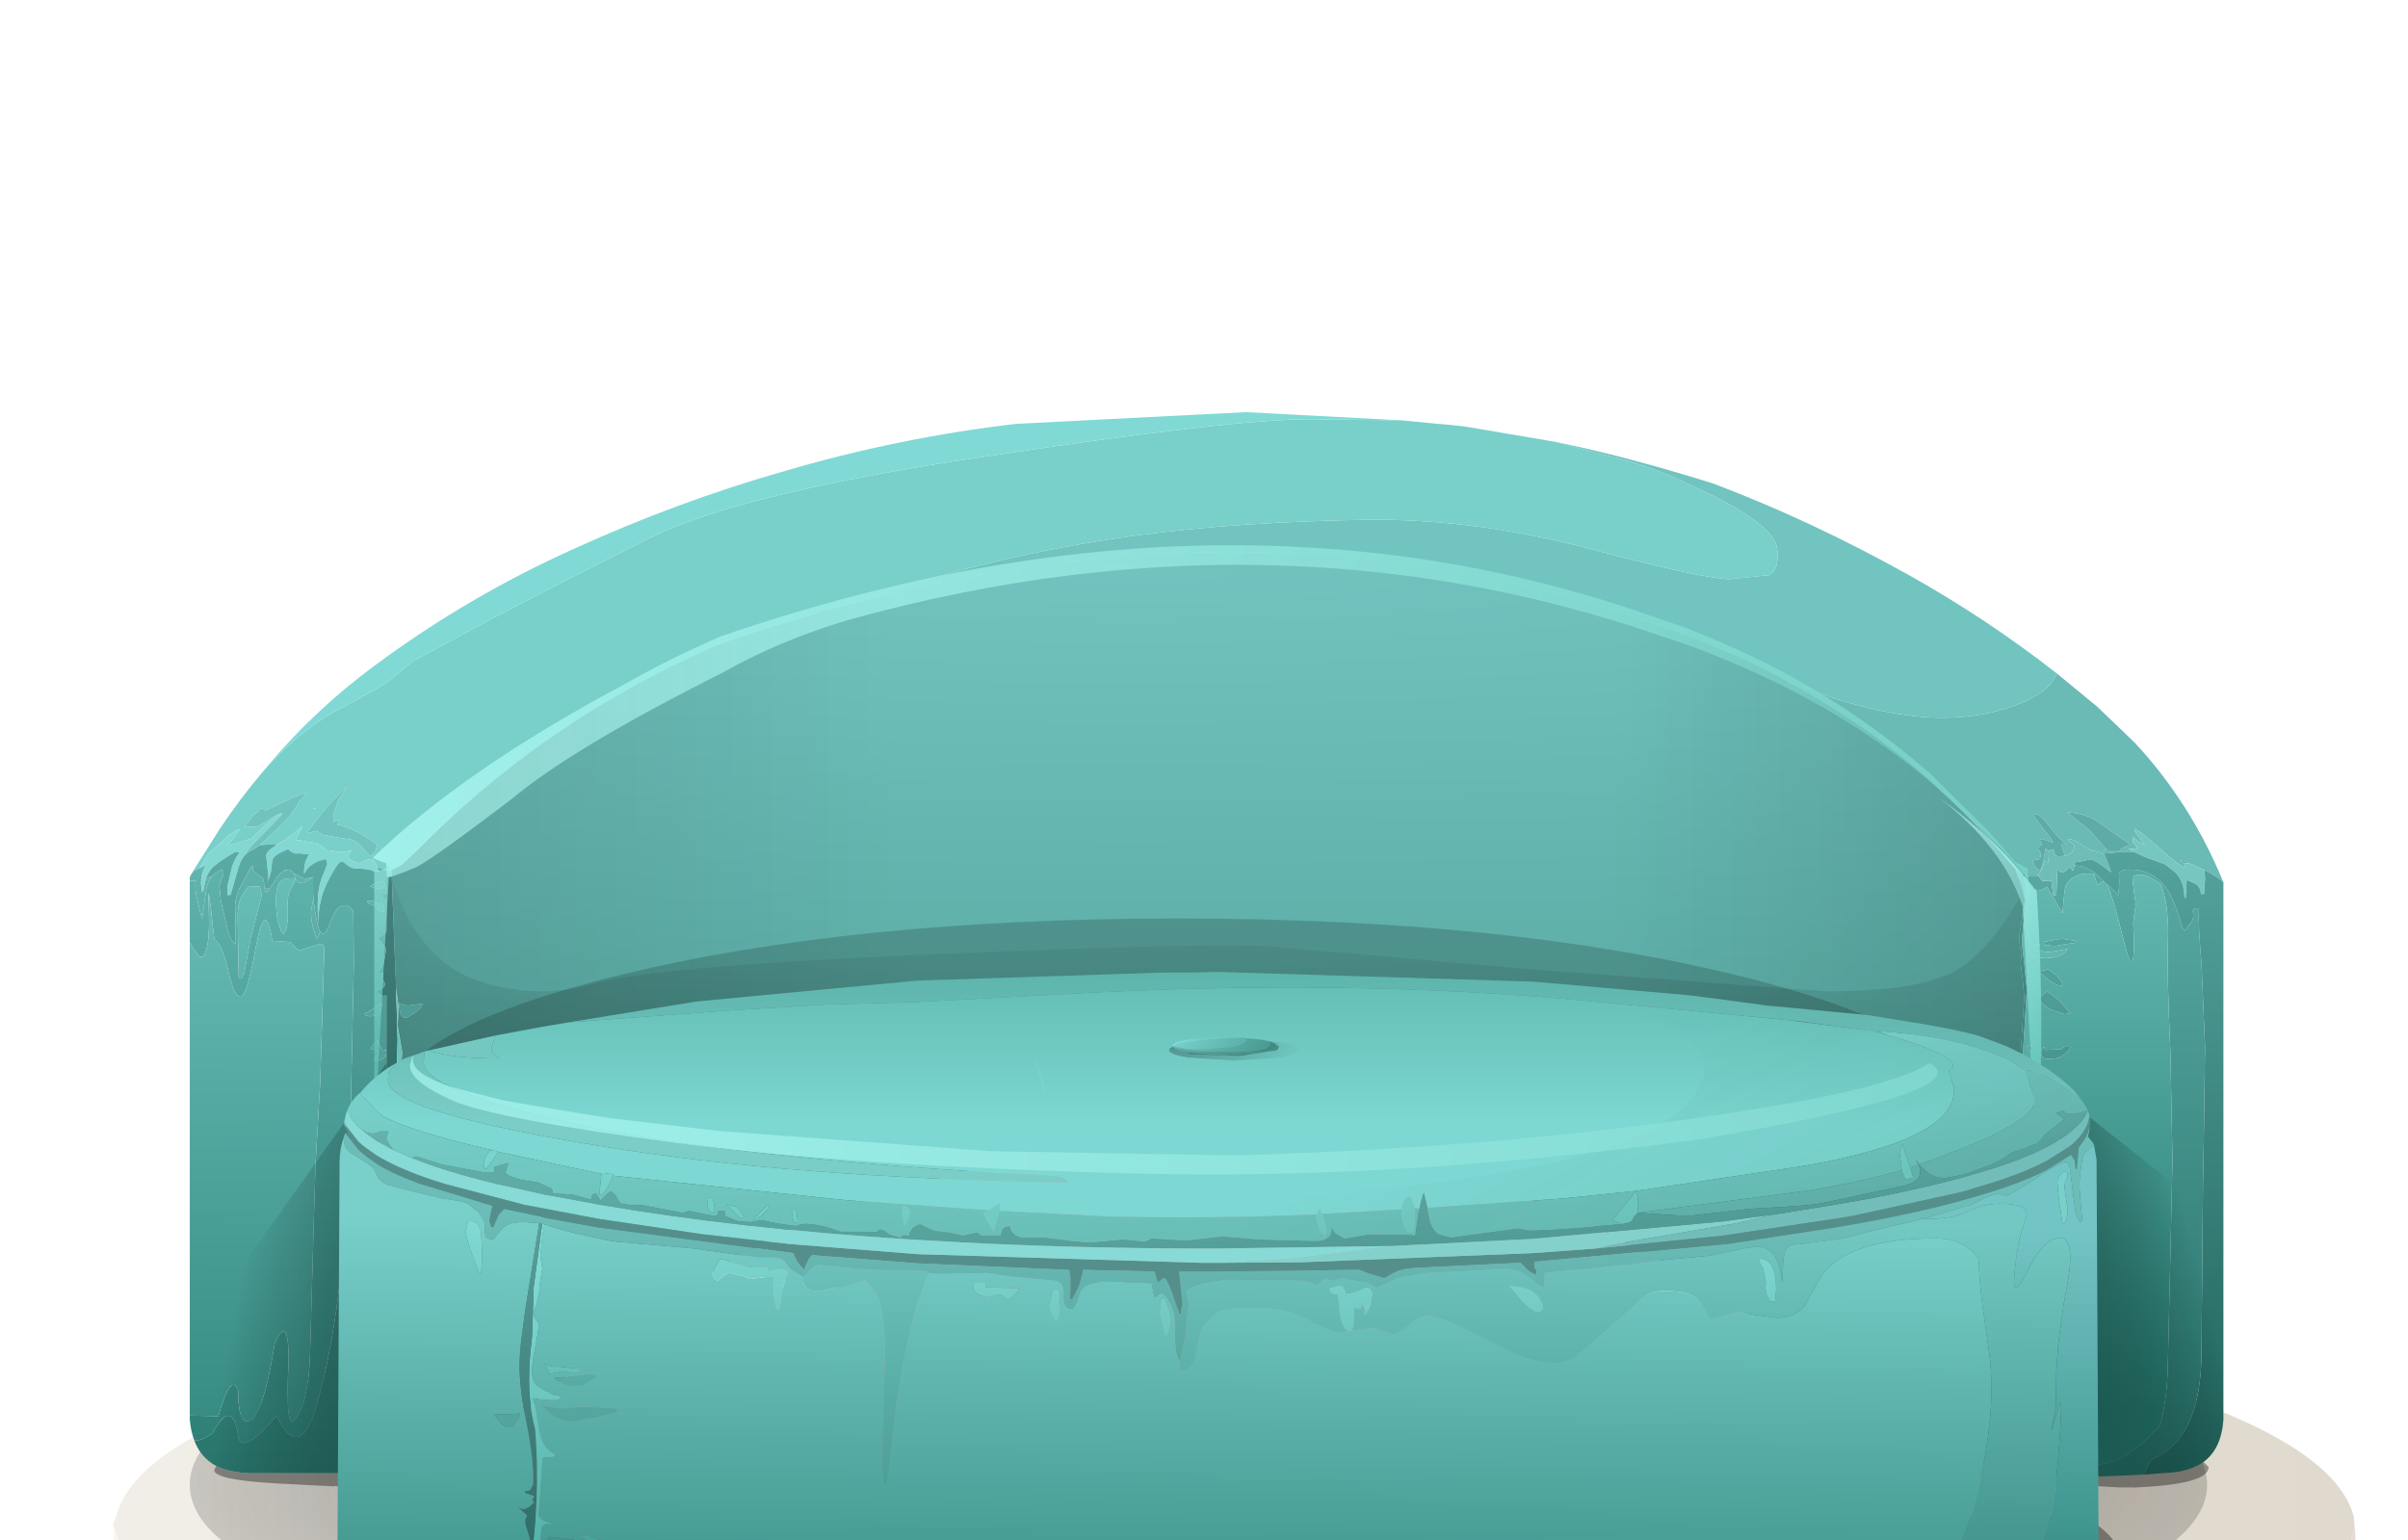 <?xml version="1.0" encoding="UTF-8" standalone="no"?>
<svg xmlns:xlink="http://www.w3.org/1999/xlink" height="107.95px" width="168.75px" xmlns="http://www.w3.org/2000/svg">
  <g transform="matrix(1.0, 0.0, 0.0, 1.0, 0.0, 0.0)">
    <use height="47.95" transform="matrix(1.0, 0.0, 0.0, 1.0, 4.7, 89.6)" width="162.7" xlink:href="#shape0"/>
    <use height="55.15" transform="matrix(0.714, 0.0, 0.0, 0.545, 13.3, 89.05)" width="198.0" xlink:href="#sprite0"/>
    <use height="16.4" transform="matrix(1.0, 0.0, 0.0, 1.0, 23.95, 106.05)" width="124.9" xlink:href="#shape2"/>
    <use height="25.2" transform="matrix(0.714, 0.0, 0.0, 1.077, 29.3, 64.65)" width="155.2" xlink:href="#sprite1"/>
    <use height="129.15" transform="matrix(0.714, 0.0, 0.0, 0.714, 13.3, 28.85)" width="199.6" xlink:href="#sprite2"/>
    <use height="0.0" id="price_tag_pt" transform="matrix(1.0, 0.0, 0.0, 1.0, 85.5, 130.6)" width="0.0" xlink:href="#sprite8"/>
  </g>
  <defs>
    <g id="shape0" transform="matrix(1.0, 0.0, 0.0, 1.0, -4.7, -89.6)">
      <path d="M86.0 92.3 Q119.65 92.3 143.6 98.95 167.4 105.6 167.4 114.95 167.4 124.3 143.6 130.9 119.65 137.55 86.0 137.55 52.4 137.55 28.5 130.9 4.7 124.3 4.7 114.95 4.7 105.6 28.5 98.95 52.35 92.3 86.0 92.3" fill="url(#gradient0)" fill-rule="evenodd" stroke="none"/>
      <path d="M165.0 106.9 Q164.95 107.85 164.3 108.8 L163.4 110.05 Q161.75 111.8 158.55 113.45 152.85 116.4 142.0 118.75 119.05 124.05 86.5 124.05 L59.65 123.0 Q43.85 121.75 30.9 118.75 12.1 114.6 8.7 108.8 L8.2 107.7 7.95 106.95 7.95 106.75 8.1 106.45 Q9.55 99.75 30.9 94.85 L31.35 94.75 Q54.2 89.6 86.5 89.6 119.05 89.6 142.0 94.85 163.25 99.7 164.95 106.3 L165.0 106.9" fill="url(#gradient1)" fill-rule="evenodd" stroke="none"/>
      <path d="M7.95 106.95 L8.2 107.7 8.7 108.8 Q12.1 114.6 30.9 118.75 43.85 121.75 59.65 123.0 L86.5 124.05 Q119.05 124.05 142.0 118.75 152.85 116.4 158.55 113.45 161.75 111.8 163.4 110.05 L164.3 108.8 Q164.95 107.85 165.0 106.9 L165.05 107.4 165.05 107.6 Q165.0 108.85 164.3 110.1 L163.4 111.3 Q161.55 113.35 157.6 115.25 151.95 117.8 142.0 120.1 119.05 125.3 86.5 125.3 L61.05 124.45 Q44.35 123.2 30.9 120.1 12.1 115.9 8.7 110.1 L8.2 108.9 7.95 108.25 7.95 107.4 7.95 106.95" fill="url(#gradient2)" fill-rule="evenodd" stroke="none"/>
      <path d="M157.6 115.25 Q161.55 113.35 163.4 111.3 L164.3 110.1 Q165.0 108.85 165.05 107.6 L165.05 112.85 164.95 113.85 164.95 113.95 Q163.15 120.55 142.0 125.3 119.05 130.55 86.5 130.55 76.05 130.55 66.75 130.05 46.6 128.9 30.9 125.3 14.3 121.55 9.7 116.7 L9.25 116.15 9.0 115.9 9.05 115.9 Q14.95 120.0 31.5 124.2 43.75 127.2 64.9 128.25 L81.35 128.75 Q114.6 129.1 134.1 124.7 153.5 120.4 157.6 115.25" fill="url(#gradient3)" fill-rule="evenodd" stroke="none"/>
      <path d="M7.95 108.25 L8.2 108.9 8.7 110.1 Q12.1 115.9 30.9 120.1 44.35 123.2 61.05 124.45 L86.5 125.3 Q119.05 125.3 142.0 120.1 151.95 117.8 157.6 115.25 153.5 120.4 134.1 124.7 114.6 129.1 81.35 128.75 L64.9 128.25 Q43.75 127.2 31.5 124.2 14.95 120.0 9.05 115.9 L9.0 115.9 8.75 115.45 8.7 115.3 Q7.95 114.15 7.95 112.85 L7.95 108.25" fill="url(#gradient4)" fill-rule="evenodd" stroke="none"/>
      <path d="M9.7 116.7 Q14.3 121.55 30.9 125.3 46.6 128.9 66.75 130.05 76.05 130.55 86.5 130.55 119.05 130.55 142.0 125.3 163.15 120.55 164.95 113.95 164.3 121.1 142.0 126.2 119.05 131.4 86.5 131.4 76.05 131.4 66.75 130.85 46.6 129.75 30.9 126.2 14.75 122.45 9.7 116.7" fill="#000000" fill-opacity="0.396" fill-rule="evenodd" stroke="none"/>
      <path d="M31.35 94.75 L31.95 95.3 38.05 95.75 51.15 96.25 89.2 98.15 105.5 100.45 Q108.95 100.9 113.0 102.05 118.65 103.7 121.25 104.8 124.45 106.15 125.25 107.45 L107.05 105.9 87.1 105.05 Q64.4 105.05 45.4 108.75 L40.3 109.85 27.1 113.15 Q20.8 114.6 16.95 114.6 10.6 111.9 8.7 108.8 L8.2 107.7 7.95 106.95 7.95 106.75 8.1 106.45 Q9.55 99.75 30.9 94.85 L31.35 94.75" fill="url(#gradient5)" fill-rule="evenodd" stroke="none"/>
    </g>
    <radialGradient cx="0" cy="0" gradientTransform="matrix(-0.091, 0.0, 0.0, -0.025, 86.0, 114.95)" gradientUnits="userSpaceOnUse" id="gradient0" r="819.2" spreadMethod="pad">
      <stop offset="0.0" stop-color="#000000" stop-opacity="0.431"/>
      <stop offset="1.0" stop-color="#000000" stop-opacity="0.0"/>
    </radialGradient>
    <linearGradient gradientTransform="matrix(-0.202, 0.005, -5.0E-4, -0.022, 249.3, 99.05)" gradientUnits="userSpaceOnUse" id="gradient1" spreadMethod="pad" x1="-819.2" x2="819.2">
      <stop offset="0.004" stop-color="#c0b5ac"/>
      <stop offset="1.0" stop-color="#eae5d9"/>
    </linearGradient>
    <linearGradient gradientTransform="matrix(-0.183, 0.004, -3.0E-4, -0.012, 133.9, 114.05)" gradientUnits="userSpaceOnUse" id="gradient2" spreadMethod="pad" x1="-819.2" x2="819.2">
      <stop offset="0.0" stop-color="#d5c8bd"/>
      <stop offset="1.0" stop-color="#fff8f2"/>
    </linearGradient>
    <linearGradient gradientTransform="matrix(-0.167, -0.009, 7.0E-4, -0.014, 96.7, 119.85)" gradientUnits="userSpaceOnUse" id="gradient3" spreadMethod="pad" x1="-819.2" x2="819.2">
      <stop offset="0.004" stop-color="#b8aa9e"/>
      <stop offset="0.984" stop-color="#ded8ca"/>
    </linearGradient>
    <linearGradient gradientTransform="matrix(-0.167, -0.009, 7.0E-4, -0.014, 96.7, 119.85)" gradientUnits="userSpaceOnUse" id="gradient4" spreadMethod="pad" x1="-819.2" x2="819.2">
      <stop offset="0.004" stop-color="#c0b5ac"/>
      <stop offset="1.0" stop-color="#eae5d9"/>
    </linearGradient>
    <linearGradient gradientTransform="matrix(0.065, -0.002, 6.0E-4, 0.018, 65.6, 107.7)" gradientUnits="userSpaceOnUse" id="gradient5" spreadMethod="pad" x1="-819.2" x2="819.2">
      <stop offset="0.012" stop-color="#ffffff" stop-opacity="0.357"/>
      <stop offset="0.988" stop-color="#c0b5ac" stop-opacity="0.0"/>
    </linearGradient>
    <g id="sprite0" transform="matrix(1.0, 0.0, 0.0, 1.0, 0.0, 0.0)">
      <use height="55.15" transform="matrix(1.0, 0.0, 0.0, 1.0, 0.0, 0.0)" width="198.0" xlink:href="#shape1"/>
    </g>
    <g id="shape1" transform="matrix(1.0, 0.0, 0.0, 1.0, 0.0, 0.0)">
      <path d="M198.0 27.55 Q198.0 39.1 168.9 46.8 139.85 55.15 99.0 55.15 58.1 55.15 29.05 46.8 0.0 39.1 0.0 27.55 0.0 16.0 29.05 7.7 58.1 0.0 99.0 0.0 139.85 0.0 168.9 7.7 198.0 16.0 198.0 27.55" fill="url(#gradient6)" fill-rule="evenodd" stroke="none"/>
    </g>
    <radialGradient cx="0" cy="0" gradientTransform="matrix(0.18, 0.0, 0.0, 0.048, 99.0, 27.55)" gradientUnits="userSpaceOnUse" id="gradient6" r="819.2" spreadMethod="pad">
      <stop offset="0.0" stop-color="#000000" stop-opacity="0.522"/>
      <stop offset="1.0" stop-color="#000000" stop-opacity="0.0"/>
    </radialGradient>
    <g id="shape2" transform="matrix(1.0, 0.0, 0.0, 1.0, -23.95, -106.05)">
      <path d="M24.55 111.05 Q25.75 109.45 29.0 106.7 39.15 105.7 90.3 107.5 L99.1 107.85 145.6 106.05 Q148.15 107.35 148.65 109.0 149.1 110.6 148.4 112.35 146.25 116.45 129.45 119.4 111.4 122.45 85.8 122.45 60.15 122.45 42.1 119.4 L35.8 118.2 Q26.05 115.95 24.7 114.25 23.3 112.7 24.55 111.05" fill="#000000" fill-opacity="0.357" fill-rule="evenodd" stroke="none"/>
    </g>
    <g id="sprite1" transform="matrix(1.0, 0.0, 0.0, 1.0, 0.0, 0.0)">
      <use height="25.2" transform="matrix(1.0, 0.0, 0.0, 1.0, 0.0, 0.0)" width="155.2" xlink:href="#shape3"/>
    </g>
    <g id="shape3" transform="matrix(1.0, 0.0, 0.0, 1.0, 0.0, 0.0)">
      <path d="M155.2 12.6 Q155.2 17.8 132.45 21.45 109.75 25.2 77.6 25.2 45.45 25.2 22.7 21.45 0.0 17.8 0.0 12.6 0.0 7.4 22.7 3.7 45.45 0.0 77.6 0.0 109.75 0.0 132.45 3.7 155.2 7.4 155.2 12.6" fill="#000000" fill-opacity="0.173" fill-rule="evenodd" stroke="none"/>
    </g>
    <g id="sprite2" transform="matrix(1.0, 0.0, 0.0, 1.0, 0.0, 0.0)">
      <use height="105.7" transform="matrix(1.0, 0.0, 0.0, 1.0, 0.0, 0.0)" width="199.6" xlink:href="#shape4"/>
      <use height="32.7" transform="matrix(1.0, 0.0, 0.0, 1.0, 17.95, 13.1)" width="162.45" xlink:href="#sprite3"/>
      <use height="26.9" transform="matrix(1.0, 0.0, 0.0, 1.0, 18.1, 44.5)" width="1.5" xlink:href="#sprite4"/>
      <use height="35.8" transform="matrix(1.0, 0.0, 0.0, 1.0, 171.7, 37.9)" width="10.0" xlink:href="#sprite5"/>
      <use height="90.4" transform="matrix(1.0, 0.0, 0.0, 1.0, 19.25, 13.8)" width="161.15" xlink:href="#shape8"/>
      <use height="25.2" transform="matrix(1.0, 0.0, 0.0, 1.509, 19.4, 49.75)" width="155.2" xlink:href="#sprite6"/>
      <use height="74.15" transform="matrix(1.0, 0.0, 0.0, 1.0, 14.5, 55.0)" width="172.85" xlink:href="#shape9"/>
      <use height="11.7" transform="matrix(1.0, 0.0, 0.0, 1.0, 21.6, 63.2)" width="149.95" xlink:href="#sprite7"/>
    </g>
    <g id="shape4" transform="matrix(1.0, 0.0, 0.0, 1.0, 0.0, 0.0)">
      <path d="M157.0 26.6 Q164.55 30.7 170.85 36.25 L171.2 36.6 Q173.95 39.05 176.45 41.8 L177.5 42.95 178.9 44.6 179.15 44.9 179.8 46.6 180.1 47.95 179.55 51.55 Q179.55 52.45 179.8 53.0 L179.7 54.2 179.9 55.8 180.05 57.55 179.9 59.8 179.7 63.05 180.1 65.8 180.4 67.0 180.35 104.15 180.35 104.2 180.15 104.2 Q174.95 103.25 171.7 101.75 170.05 101.0 168.9 100.1 158.3 91.8 149.1 86.15 134.05 76.95 122.65 74.75 104.15 71.1 82.65 73.65 61.8 75.95 42.05 90.65 36.45 94.75 30.95 99.9 L30.7 100.1 Q27.35 102.7 20.0 104.1 L19.25 104.2 19.3 83.4 19.8 76.85 Q19.8 71.55 20.1 68.35 L20.3 65.65 Q20.85 64.05 20.85 62.85 L20.4 60.25 20.5 58.45 20.25 56.6 19.8 45.0 20.8 44.5 22.5 42.9 Q31.45 33.8 42.5 27.55 47.15 24.9 52.15 22.75 57.3 21.0 62.35 19.55 L64.8 18.9 Q98.5 9.95 129.0 16.65 134.0 17.75 139.0 19.3 L141.1 19.95 146.5 21.8 146.75 21.9 Q152.0 23.85 156.75 26.45 L157.0 26.6 M21.35 58.3 L20.5 58.05 20.65 59.0 Q20.75 59.5 21.25 59.5 22.65 58.8 22.85 58.15 L22.55 58.15 21.35 58.3" fill="url(#gradient7)" fill-rule="evenodd" stroke="none"/>
      <path d="M179.15 44.9 L178.9 44.6 177.5 42.95 176.45 41.8 Q173.95 39.05 171.2 36.6 L170.85 36.25 Q164.55 30.7 157.0 26.6 L161.4 28.15 Q167.4 30.05 172.05 30.05 176.0 30.05 179.4 28.75 182.6 27.5 183.25 25.7 L187.2 28.95 190.9 32.5 Q196.4 38.4 199.6 46.2 198.95 45.6 197.75 45.0 L196.3 44.35 195.6 44.1 195.3 44.0 195.7 44.3 Q196.4 45.6 193.15 42.7 189.85 39.8 191.3 41.75 L191.9 42.55 191.4 42.3 190.7 41.75 190.7 42.15 190.75 42.3 191.1 42.75 191.1 42.95 190.25 42.9 190.9 43.25 190.3 43.25 190.1 43.25 189.2 43.25 187.75 43.4 187.65 43.3 187.0 43.15 186.55 43.05 185.65 42.5 Q184.9 41.95 184.4 41.95 L184.4 42.15 185.0 42.55 Q184.95 43.4 184.05 43.6 L183.65 42.4 184.05 42.4 184.3 42.55 Q183.45 41.95 182.55 40.75 181.65 39.55 181.15 39.5 L180.85 39.5 181.95 41.0 Q182.8 41.95 182.85 42.3 L181.85 41.95 Q181.6 41.95 181.6 42.15 L181.8 42.55 181.5 42.65 181.4 42.9 181.6 43.2 181.75 43.65 181.45 43.95 180.9 44.05 Q180.9 44.5 181.5 45.05 181.7 45.05 181.9 44.25 L182.15 42.85 182.4 43.1 182.35 43.35 182.4 44.25 182.0 44.15 Q181.8 45.2 181.35 45.45 L181.45 45.55 180.4 45.55 180.3 45.5 180.1 45.45 179.15 44.9 M189.5 43.0 Q189.75 42.75 190.4 42.55 L190.4 42.45 189.4 41.75 187.05 40.1 Q186.2 39.65 185.5 39.5 L184.6 39.35 184.3 39.35 186.4 41.05 186.6 41.25 188.2 43.05 187.8 43.05 187.8 43.15 189.4 43.15 189.5 43.0" fill="url(#gradient8)" fill-rule="evenodd" stroke="none"/>
      <path d="M182.4 43.1 L182.15 42.85 181.9 44.25 Q181.7 45.05 181.5 45.05 180.9 44.5 180.9 44.05 L181.45 43.95 181.75 43.65 181.6 43.2 181.4 42.9 181.5 42.65 181.8 42.55 181.6 42.15 Q181.6 41.95 181.85 41.95 L182.85 42.3 Q182.8 41.95 181.95 41.0 L180.85 39.5 181.15 39.5 Q181.65 39.55 182.55 40.75 183.45 41.95 184.3 42.55 L184.05 42.4 183.65 42.4 184.05 43.6 183.5 43.65 Q183.1 43.65 183.05 43.45 L182.9 42.95 182.4 43.1 M189.5 43.0 L189.4 43.15 187.8 43.15 187.8 43.05 188.2 43.05 186.6 41.25 186.4 41.05 184.3 39.35 184.6 39.35 185.5 39.5 Q186.2 39.65 187.05 40.1 L189.4 41.75 190.4 42.45 190.4 42.55 Q189.75 42.75 189.5 43.0" fill="url(#gradient9)" fill-rule="evenodd" stroke="none"/>
      <path d="M180.35 104.2 L180.35 104.15 Q188.0 103.5 189.3 102.85 191.5 101.7 193.4 99.5 194.1 96.8 194.15 93.4 L194.45 80.4 194.6 73.45 194.4 62.95 Q194.05 55.15 194.15 52.25 194.3 48.4 193.45 46.4 L193.25 46.25 Q192.2 45.45 191.5 45.45 L190.8 45.55 190.7 46.15 190.85 47.3 191.0 48.35 190.75 50.1 Q191.05 57.0 189.8 51.85 188.45 46.45 188.05 46.25 187.65 46.05 187.55 46.25 L187.2 46.45 187.05 45.9 186.9 45.35 185.9 45.35 Q184.15 45.7 184.0 47.1 L183.8 49.25 182.3 46.65 Q181.65 47.05 181.25 47.05 180.6 47.05 180.45 46.6 L180.4 46.1 180.4 45.55 181.45 45.55 181.8 46.05 182.7 46.05 182.9 47.45 183.2 47.45 183.3 44.95 183.7 45.25 Q184.1 45.25 184.5 44.65 L184.8 45.05 184.9 44.95 184.95 44.55 Q185.95 44.55 186.95 45.25 L189.2 47.35 189.2 47.55 Q189.45 46.8 189.35 45.45 189.3 44.95 190.4 44.95 192.6 44.95 193.9 46.65 194.85 47.95 195.6 50.75 L195.7 50.8 195.8 50.95 196.4 50.15 Q196.75 49.85 196.6 48.95 L196.8 48.75 197.2 48.75 Q197.1 50.2 197.45 54.2 L197.8 62.35 197.65 73.3 197.6 75.35 197.45 92.2 Q197.45 100.8 192.65 102.8 L192.3 103.3 191.75 104.35 191.65 104.35 Q183.4 104.8 180.35 104.2 M195.7 44.3 L195.3 44.0 195.6 44.1 196.3 44.35 196.1 44.35 195.7 44.3 M190.9 105.6 L190.95 105.6 190.85 105.7 190.9 105.6" fill="url(#gradient10)" fill-rule="evenodd" stroke="none"/>
      <path d="M180.1 45.45 L180.3 45.5 180.4 45.55 180.4 46.1 180.4 51.25 180.5 51.6 Q180.75 52.5 181.5 52.25 L181.6 52.35 181.4 52.65 Q181.6 53.05 182.55 53.05 L184.3 52.75 Q183.8 53.65 182.0 53.65 L180.5 53.45 180.5 53.95 180.95 54.4 Q181.25 54.75 181.1 55.35 L181.6 55.45 181.5 56.55 Q180.95 56.35 180.85 57.1 L180.8 58.4 180.85 59.95 Q181.0 60.85 181.7 61.15 L181.5 61.35 181.4 61.85 Q181.1 62.25 180.4 62.25 180.35 62.4 180.65 62.9 L180.9 63.55 180.4 63.75 180.4 66.25 Q180.0 64.65 179.95 63.8 L179.9 63.3 180.3 56.7 180.05 54.2 179.8 52.0 180.0 49.95 180.2 48.35 180.1 45.45" fill="url(#gradient11)" fill-rule="evenodd" stroke="none"/>
      <path d="M181.45 45.55 L181.35 45.45 Q181.8 45.2 182.0 44.15 L182.4 44.25 182.35 43.35 182.4 43.1 182.9 42.95 183.05 43.45 Q183.1 43.65 183.5 43.65 L184.05 43.6 Q184.95 43.4 185.0 42.55 L184.4 42.15 184.4 41.95 Q184.9 41.95 185.65 42.5 L186.55 43.05 187.0 43.15 187.65 43.3 187.75 43.4 187.9 43.5 188.1 43.85 188.6 45.25 187.7 44.55 Q186.85 43.95 186.5 43.95 L185.9 44.1 185.0 44.25 184.95 44.55 184.9 44.95 184.8 45.05 184.5 44.65 Q184.1 45.25 183.7 45.25 L183.3 44.95 183.2 47.45 182.9 47.45 182.7 46.05 181.8 46.05 181.45 45.55" fill="#6ebdb7" fill-rule="evenodd" stroke="none"/>
      <path d="M180.35 104.15 L180.4 67.0 180.4 66.25 180.4 63.75 180.9 63.55 180.65 62.9 Q180.35 62.4 180.4 62.25 181.1 62.25 181.4 61.85 L181.5 61.35 181.7 61.15 Q181.0 60.85 180.85 59.95 L180.8 58.4 180.85 57.1 Q180.95 56.35 181.5 56.55 L181.6 55.45 181.1 55.35 Q181.25 54.75 180.95 54.4 L180.5 53.95 180.5 53.45 182.0 53.65 Q183.8 53.65 184.3 52.75 L182.55 53.05 Q181.6 53.05 181.4 52.65 L181.6 52.35 181.5 52.25 Q180.75 52.5 180.5 51.6 L180.4 51.25 180.4 46.1 180.45 46.6 Q180.6 47.05 181.25 47.05 181.65 47.05 182.3 46.65 L183.8 49.25 184.0 47.1 Q184.15 45.7 185.9 45.35 L186.9 45.35 187.05 45.9 187.2 46.45 187.55 46.25 Q187.65 46.05 188.05 46.25 188.45 46.45 189.8 51.85 191.05 57.0 190.75 50.1 L191.0 48.35 190.85 47.3 190.7 46.15 190.8 45.55 191.5 45.45 Q192.2 45.45 193.25 46.25 L193.45 46.4 Q194.3 48.4 194.15 52.25 194.05 55.15 194.4 62.95 L194.6 73.45 194.45 80.4 194.15 93.4 Q194.1 96.8 193.4 99.5 191.5 101.7 189.3 102.85 188.0 103.5 180.35 104.15 M185.1 51.95 L183.8 51.75 183.3 51.8 182.0 52.05 182.0 52.35 183.1 52.45 183.95 52.3 185.0 52.15 185.1 51.95 M182.25 56.95 L182.2 57.0 181.8 57.25 181.6 57.55 Q181.6 58.1 182.6 58.65 L184.0 59.15 184.6 59.05 183.45 57.75 182.45 57.0 182.4 56.95 182.25 56.95 M182.4 54.75 L181.5 54.95 Q183.0 56.45 183.8 56.35 183.8 55.6 182.4 54.75 M182.45 63.55 Q184.05 63.55 184.6 62.35 L184.0 62.35 183.6 62.6 182.35 62.65 182.1 62.65 182.0 62.35 Q181.7 62.65 181.7 62.9 181.7 63.55 182.45 63.55" fill="url(#gradient12)" fill-rule="evenodd" stroke="none"/>
      <path d="M180.4 67.0 L180.1 65.8 179.7 63.05 179.9 59.8 180.05 57.55 179.9 55.8 179.7 54.2 179.8 53.0 Q179.55 52.45 179.55 51.55 L180.1 47.95 179.8 46.6 179.15 44.9 180.1 45.45 180.2 48.35 180.0 49.95 179.8 52.0 180.05 54.2 180.3 56.7 179.9 63.3 179.95 63.8 Q180.0 64.65 180.4 66.25 L180.4 67.0" fill="url(#gradient13)" fill-rule="evenodd" stroke="none"/>
      <path d="M157.0 26.6 L156.75 26.45 Q152.0 23.85 146.75 21.9 L146.5 21.8 141.1 19.95 139.0 19.3 Q134.0 17.75 129.0 16.65 98.5 9.95 64.8 18.9 78.5 14.1 92.95 12.15 102.95 10.8 116.05 10.6 126.6 10.6 137.35 13.45 148.1 16.3 151.05 16.45 L155.0 16.05 Q156.05 15.5 155.8 13.45 155.55 11.4 150.1 8.55 L146.55 6.85 145.55 6.4 Q142.9 5.3 140.8 4.75 L133.95 2.95 Q141.05 4.4 149.5 7.05 159.05 10.65 168.65 16.0 176.35 20.3 183.25 25.7 182.6 27.5 179.4 28.75 176.0 30.05 172.05 30.05 167.4 30.05 161.4 28.15 L157.0 26.6" fill="url(#gradient14)" fill-rule="evenodd" stroke="none"/>
      <path d="M190.9 43.25 L190.25 42.9 191.1 42.95 191.1 42.75 190.75 42.3 190.7 42.15 190.7 41.75 191.4 42.3 191.9 42.55 191.3 41.75 Q189.85 39.8 193.15 42.7 196.4 45.6 195.7 44.3 L196.1 44.35 196.3 44.35 197.75 45.0 197.8 45.85 197.7 47.35 197.4 47.35 Q197.35 46.7 196.95 46.4 L196.0 45.95 195.9 47.75 195.8 47.75 195.65 46.6 Q195.45 45.8 194.85 45.2 L193.9 44.45 191.85 43.7 190.9 43.25" fill="#77c7c1" fill-rule="evenodd" stroke="none"/>
      <path d="M187.75 43.4 L189.2 43.25 190.1 43.25 190.3 43.25 190.9 43.25 191.85 43.7 193.9 44.45 194.85 45.2 Q195.45 45.8 195.65 46.6 L195.8 47.75 195.9 47.75 196.0 45.95 196.95 46.4 Q197.35 46.7 197.4 47.35 L197.7 47.35 197.8 45.85 197.75 45.0 Q198.95 45.6 199.6 46.2 L199.6 98.95 Q199.4 101.8 197.65 103.1 196.15 104.15 193.65 104.2 L191.75 104.35 192.3 103.3 192.65 102.8 Q197.45 100.8 197.45 92.2 L197.6 75.35 197.65 73.3 197.8 62.35 197.45 54.2 Q197.1 50.2 197.2 48.75 L196.8 48.75 196.6 48.95 Q196.75 49.85 196.4 50.15 L195.8 50.95 195.7 50.8 195.6 50.75 Q194.85 47.95 193.9 46.65 192.6 44.95 190.4 44.95 189.3 44.95 189.35 45.45 189.45 46.8 189.2 47.55 L189.2 47.35 186.95 45.25 Q185.95 44.55 184.95 44.55 L185.0 44.25 185.9 44.1 186.5 43.95 Q186.85 43.95 187.7 44.55 L188.6 45.25 188.1 43.85 187.9 43.5 187.75 43.4" fill="url(#gradient15)" fill-rule="evenodd" stroke="none"/>
      <path d="M185.1 51.95 L185.0 52.15 183.95 52.3 183.1 52.45 182.0 52.35 182.0 52.05 183.3 51.8 183.8 51.75 185.1 51.95 M182.4 54.75 Q183.8 55.6 183.8 56.35 183.0 56.45 181.5 54.95 L182.4 54.75 M182.25 56.95 L182.4 56.95 182.45 57.0 183.45 57.75 184.6 59.05 184.0 59.15 182.6 58.65 Q181.6 58.1 181.6 57.55 L181.8 57.25 182.2 57.0 182.25 56.95 M182.45 63.55 Q181.7 63.55 181.7 62.9 181.7 62.65 182.0 62.35 L182.1 62.65 182.35 62.65 183.6 62.6 184.0 62.35 184.6 62.35 Q184.05 63.55 182.45 63.55" fill="url(#gradient16)" fill-rule="evenodd" stroke="none"/>
      <path d="M19.25 104.2 L20.0 104.1 Q27.35 102.7 30.7 100.1 L30.95 99.9 31.0 100.45 Q31.0 104.25 28.9 104.55 L22.55 105.2 20.1 105.35 14.4 105.5 14.35 105.4 14.25 105.5 8.4 105.2 Q2.4 104.85 2.4 103.9 L2.6 103.5 Q3.95 104.15 5.95 104.2 L19.25 104.2 M171.7 101.75 Q174.95 103.25 180.15 104.2 L180.35 104.2 Q183.4 104.8 191.65 104.35 L191.75 104.35 193.65 104.2 Q196.15 104.15 197.65 103.1 L198.15 103.6 Q198.15 105.3 190.95 105.6 L190.9 105.6 189.75 105.6 189.6 105.6 189.4 105.6 179.15 105.0 Q171.25 104.15 171.25 102.8 L171.7 101.75" fill="#000000" fill-opacity="0.357" fill-rule="evenodd" stroke="none"/>
      <path d="M64.8 18.9 L62.35 19.55 Q57.3 21.0 52.15 22.75 47.15 24.9 42.5 27.55 31.45 33.8 22.5 42.9 L20.8 44.5 19.8 45.0 19.4 45.05 19.3 45.05 18.5 44.75 18.4 44.7 18.15 44.2 Q17.8 43.7 17.2 44.1 16.6 44.5 15.95 44.1 15.25 43.7 15.9 43.05 L14.95 43.25 13.45 43.05 12.5 42.35 11.45 42.2 10.7 42.05 10.4 42.05 11.05 40.7 10.75 40.95 9.4 42.0 8.7 42.4 8.55 42.5 8.1 42.5 8.0 42.5 7.65 42.5 6.9 42.55 8.75 40.8 Q10.2 39.4 10.7 38.3 11.85 37.15 11.1 37.55 10.65 37.6 9.15 38.35 L7.45 39.15 7.15 38.95 7.1 38.9 6.85 39.1 6.1 39.75 5.4 40.75 6.3 40.75 Q6.65 40.8 7.8 40.05 8.35 39.65 8.8 39.5 L9.0 39.4 9.3 39.25 9.2 39.3 9.0 39.4 Q7.95 40.0 6.05 41.9 L3.7 42.65 4.8 41.15 Q5.15 40.7 3.95 41.5 L1.75 43.45 1.0 44.8 0.45 45.05 0.25 45.25 0.35 45.05 1.4 43.4 1.5 43.25 2.95 40.95 Q4.85 38.1 7.0 35.55 10.8 31.15 15.05 29.0 19.25 26.8 19.95 26.1 L21.9 24.5 29.7 20.3 Q36.2 16.9 45.05 12.45 53.9 8.0 78.1 4.4 102.25 0.75 109.75 0.75 L118.85 0.85 119.95 0.95 122.5 1.2 123.15 1.25 125.1 1.45 133.95 2.95 140.8 4.75 Q142.9 5.3 145.55 6.4 L146.55 6.85 150.1 8.55 Q155.55 11.4 155.8 13.45 156.05 15.5 155.0 16.05 L151.05 16.45 Q148.1 16.3 137.35 13.45 126.6 10.6 116.05 10.6 102.95 10.8 92.95 12.15 78.5 14.1 64.8 18.9 M18.4 42.5 Q16.1 40.85 14.5 40.55 L14.6 40.15 14.6 40.05 14.1 40.25 14.1 39.65 14.2 39.3 14.55 38.15 15.45 36.85 Q14.3 37.75 13.1 39.25 L11.6 41.15 11.6 41.35 12.5 41.15 13.05 41.55 15.4 41.95 Q16.1 41.95 16.65 42.5 L17.7 43.65 18.2 43.2 18.4 42.5 M12.3 38.95 L12.1 38.95 12.3 39.0 12.3 38.95" fill="url(#gradient17)" fill-rule="evenodd" stroke="none"/>
      <path d="M118.85 0.85 L109.75 0.75 Q102.25 0.75 78.1 4.4 53.9 8.0 45.05 12.45 36.2 16.9 29.7 20.3 L21.9 24.5 19.95 26.1 Q19.25 26.8 15.05 29.0 10.8 31.15 7.0 35.55 11.85 29.6 18.05 25.0 27.25 18.15 37.85 13.4 47.85 8.85 58.15 5.9 69.5 2.55 81.1 1.2 L103.65 0.05 118.85 0.85" fill="url(#gradient18)" fill-rule="evenodd" stroke="none"/>
      <path d="M1.0 44.8 L1.75 43.45 3.95 41.5 Q5.15 40.7 4.8 41.15 L3.7 42.65 6.05 41.9 Q7.95 40.0 9.0 39.4 L9.05 39.55 7.25 41.4 Q5.5 43.1 5.45 43.5 5.0 43.95 4.75 44.85 L4.0 47.45 3.7 47.45 3.7 46.55 4.1 44.85 Q4.35 43.95 4.9 43.25 L4.4 43.25 Q2.95 44.1 2.4 44.6 1.75 45.15 1.5 46.15 L1.3 47.15 1.2 47.15 1.1 46.3 Q1.1 45.35 1.5 44.65 L1.5 44.55 1.0 44.8 M8.55 42.5 L8.7 42.4 9.4 42.0 10.75 40.95 11.05 40.7 10.4 42.05 10.7 42.05 11.45 42.2 12.5 42.35 13.45 43.05 14.95 43.25 15.9 43.05 Q15.25 43.7 15.95 44.1 16.6 44.5 17.2 44.1 17.8 43.7 18.15 44.2 L18.4 44.7 18.6 45.15 18.1 45.15 Q17.7 44.85 16.3 44.85 15.85 44.85 15.45 44.5 L15.15 44.25 14.9 44.15 Q14.55 44.15 13.55 46.1 12.5 48.2 12.65 50.45 12.35 47.3 12.95 45.8 L13.5 44.4 13.4 43.95 13.2 43.95 Q11.9 44.25 11.35 45.15 L11.2 45.4 Q11.25 44.35 11.4 44.05 L11.7 43.45 10.65 43.35 Q10.25 43.5 9.65 42.95 8.2 43.5 8.1 44.05 L7.95 45.25 7.6 46.35 Q7.8 45.8 7.65 45.0 L7.5 43.6 Q7.5 43.2 8.2 42.75 L8.55 42.5" fill="#83d8d3" fill-rule="evenodd" stroke="none"/>
      <path d="M9.0 39.4 L8.8 39.5 Q8.35 39.65 7.8 40.05 6.65 40.8 6.3 40.75 L5.4 40.75 6.1 39.75 6.85 39.1 7.1 38.9 7.15 38.95 7.45 39.15 9.15 38.35 Q10.65 37.6 11.1 37.55 11.85 37.15 10.7 38.3 10.2 39.4 8.75 40.8 L6.9 42.55 6.1 43.05 Q5.75 43.2 5.45 43.5 5.5 43.1 7.25 41.4 L9.05 39.55 9.0 39.4 9.2 39.3 9.3 39.25 9.0 39.4 M18.4 42.5 L18.2 43.2 17.7 43.65 16.65 42.5 Q16.1 41.95 15.4 41.95 L13.05 41.55 12.5 41.15 11.6 41.35 11.6 41.15 13.1 39.25 Q14.3 37.75 15.45 36.85 L14.55 38.15 14.2 39.3 14.1 39.65 14.1 40.25 14.6 40.05 14.6 40.15 14.5 40.55 Q16.1 40.85 18.4 42.5" fill="url(#gradient19)" fill-rule="evenodd" stroke="none"/>
      <path d="M19.3 83.4 L19.25 104.2 5.95 104.2 Q3.95 104.15 2.6 103.5 1.05 102.65 0.45 101.0 1.15 101.05 2.25 100.25 4.05 96.9 4.7 100.2 4.85 102.9 8.5 98.55 10.8 103.2 12.45 97.55 14.05 91.9 14.8 84.7 15.5 77.7 15.75 68.85 L15.8 68.35 16.1 54.2 16.05 49.0 16.0 48.95 Q15.6 48.45 15.3 48.45 14.4 48.45 13.9 49.85 13.45 51.25 13.05 51.25 L12.8 51.05 Q12.5 50.55 12.25 48.75 L12.1 47.4 12.1 45.65 12.05 45.7 11.45 45.85 Q11.1 45.85 10.45 45.45 L10.2 45.3 9.85 44.95 9.5 45.0 9.3 44.95 9.25 45.1 Q8.85 45.3 8.55 45.75 L7.85 46.8 7.65 46.85 7.3 46.7 7.3 46.55 Q7.3 45.9 7.1 45.75 L6.5 45.35 6.4 45.25 Q6.1 44.95 6.2 44.65 L6.0 44.65 5.7 45.3 4.95 46.65 Q4.5 47.45 4.45 48.45 L4.5 50.6 4.5 52.3 Q3.95 51.85 3.7 50.8 L3.05 48.0 2.9 46.55 3.1 45.95 3.3 45.45 3.3 44.95 Q2.6 45.1 2.2 45.6 1.6 45.75 1.5 46.15 1.75 45.15 2.4 44.6 2.95 44.1 4.4 43.25 L4.9 43.25 Q4.35 43.95 4.1 44.85 L3.7 46.55 3.7 47.45 4.0 47.45 4.75 44.85 Q5.0 43.95 5.45 43.5 5.75 43.2 6.1 43.05 L6.9 42.55 7.65 42.5 8.0 42.5 8.1 42.5 8.55 42.5 8.2 42.75 Q7.5 43.2 7.5 43.6 L7.65 45.0 Q7.8 45.8 7.6 46.35 L7.95 45.25 8.1 44.05 Q8.2 43.5 9.65 42.95 10.25 43.5 10.65 43.35 L11.7 43.45 11.4 44.05 Q11.25 44.35 11.2 45.4 L11.35 45.15 Q11.9 44.25 13.2 43.95 L13.4 43.95 13.5 44.4 12.95 45.8 Q12.35 47.3 12.65 50.45 12.5 48.2 13.55 46.1 14.55 44.15 14.9 44.15 L15.15 44.25 15.45 44.5 Q15.85 44.85 16.3 44.85 17.7 44.85 18.1 45.15 L18.6 45.15 18.4 44.7 18.5 44.75 19.3 45.05 19.3 47.35 19.1 47.4 Q18.85 47.45 18.85 47.6 L19.1 47.75 19.3 47.9 19.3 51.05 18.95 51.35 18.45 51.75 18.85 52.2 Q19.25 52.5 19.25 52.9 L19.05 54.1 18.55 55.05 18.55 55.1 18.95 55.1 19.0 55.15 Q18.85 55.45 19.0 55.8 L19.15 56.15 Q19.15 56.7 18.55 56.6 L18.55 56.7 18.75 56.7 18.75 56.75 18.45 56.75 18.4 56.85 Q18.4 57.2 19.0 57.35 L19.3 57.3 19.3 62.65 18.95 62.75 18.65 62.25 18.45 61.7 17.75 62.45 Q17.75 62.6 18.15 62.65 L18.55 62.9 18.1 63.65 18.35 63.7 Q18.95 63.7 19.3 63.1 L19.3 83.4 M19.15 46.2 L19.0 46.15 18.9 46.1 Q18.0 46.35 17.7 46.6 L18.4 46.85 Q19.15 46.85 19.15 46.4 L19.15 46.2 M18.0 48.05 L17.4 48.05 Q17.4 48.35 18.65 48.6 L18.3 48.85 18.75 49.1 19.05 49.1 19.1 48.6 19.0 48.35 18.95 48.35 Q18.45 48.35 18.0 48.05 M18.8 58.05 Q17.75 58.85 17.15 59.1 17.25 59.35 17.7 59.35 18.85 59.35 18.85 58.1 L18.8 58.05" fill="url(#gradient20)" fill-rule="evenodd" stroke="none"/>
      <path d="M2.2 45.6 Q2.6 45.1 3.3 44.95 L3.3 45.45 3.1 45.95 2.9 46.55 3.05 48.0 3.7 50.8 Q3.95 51.85 4.5 52.3 L4.5 50.6 4.45 48.45 Q4.5 47.45 4.95 46.65 L5.7 45.3 6.0 44.65 6.2 44.65 Q6.1 44.95 6.4 45.25 L6.5 45.35 7.1 45.75 Q7.3 45.9 7.3 46.55 L7.3 46.7 7.5 47.25 7.85 46.8 8.55 45.75 Q8.85 45.3 9.25 45.1 L9.5 45.0 9.85 44.95 10.2 45.3 10.3 45.6 10.4 45.85 Q9.15 45.65 8.75 46.35 8.35 47.05 8.5 48.9 8.65 50.75 9.2 51.25 9.7 50.9 9.6 48.5 9.6 47.45 9.8 47.05 L10.4 45.9 10.7 46.25 Q11.35 46.25 12.05 45.7 L12.1 45.65 12.1 47.4 12.1 47.95 11.9 49.1 Q11.9 50.55 12.5 51.75 L12.8 51.05 13.05 51.25 Q13.45 51.25 13.9 49.85 14.4 48.45 15.3 48.45 15.6 48.45 16.0 48.95 L16.05 49.0 16.1 54.2 15.8 68.35 15.75 68.85 Q15.5 77.7 14.8 84.7 14.05 91.9 12.45 97.55 10.8 103.2 8.5 98.55 4.85 102.9 4.7 100.2 4.05 96.9 2.25 100.25 1.15 101.05 0.45 101.0 0.1 100.1 0.0 98.95 L0.0 98.55 2.8 98.6 Q4.05 94.2 4.75 96.1 4.75 99.0 5.55 99.1 7.1 99.25 8.35 91.4 9.7 88.5 9.7 93.1 9.35 100.2 10.3 99.0 11.65 97.25 11.8 92.65 L12.2 78.5 12.35 73.7 12.8 65.85 13.2 52.85 Q13.2 52.25 12.8 52.25 L11.8 52.55 10.9 52.85 Q10.5 52.85 10.25 52.45 9.95 52.05 9.65 52.05 L8.1 51.95 Q7.4 47.6 6.5 52.5 5.6 57.4 5.0 57.45 4.35 57.45 3.8 55.0 3.2 52.3 2.4 51.75 1.7 45.1 1.85 48.4 2.0 51.65 1.6 52.9 1.2 54.15 0.5 52.9 L0.0 52.1 0.0 46.05 0.6 46.05 Q0.45 46.9 0.75 47.95 L1.2 49.85 1.65 46.65 Q1.85 46.0 2.2 45.6 M5.7 46.65 L5.15 47.5 Q4.7 48.15 4.7 49.65 L4.8 55.45 Q5.0 56.0 5.35 55.1 L6.0 51.55 7.1 47.35 6.85 46.6 5.7 46.65 M19.15 46.2 L19.15 46.4 Q19.15 46.85 18.4 46.85 L17.7 46.6 Q18.0 46.35 18.9 46.1 L19.0 46.15 19.15 46.2 M18.0 48.05 Q18.45 48.35 18.95 48.35 L19.0 48.35 19.1 48.6 19.05 49.1 18.75 49.1 18.3 48.85 18.65 48.6 Q17.4 48.35 17.4 48.05 L18.0 48.05 M18.8 58.05 L18.85 58.1 Q18.85 59.35 17.7 59.35 17.25 59.35 17.15 59.1 17.75 58.85 18.8 58.05 M19.3 62.65 L19.3 63.1 Q18.95 63.7 18.35 63.7 L18.1 63.65 18.55 62.9 18.15 62.65 Q17.75 62.6 17.75 62.45 L18.45 61.7 18.65 62.25 18.95 62.75 19.3 62.65" fill="url(#gradient21)" fill-rule="evenodd" stroke="none"/>
      <path d="M0.25 45.25 L0.45 45.05 1.0 44.8 1.5 44.55 1.5 44.65 Q1.1 45.35 1.1 46.3 L1.2 47.15 1.3 47.15 1.5 46.15 Q1.6 45.75 2.2 45.6 1.85 46.0 1.65 46.65 L1.2 49.85 0.75 47.95 Q0.45 46.9 0.6 46.05 L0.0 46.05 0.0 45.7 0.15 45.4 0.25 45.25 M7.3 46.7 L7.65 46.85 7.85 46.8 7.5 47.25 7.3 46.7 M9.25 45.1 L9.3 44.95 9.5 45.0 9.25 45.1 M10.2 45.3 L10.45 45.45 Q11.1 45.85 11.45 45.85 L12.05 45.7 Q11.35 46.25 10.7 46.25 L10.4 45.9 10.4 45.85 10.3 45.6 10.2 45.3 M12.1 47.4 L12.25 48.75 Q12.5 50.55 12.8 51.05 L12.5 51.75 Q11.9 50.55 11.9 49.1 L12.1 47.95 12.1 47.4" fill="url(#gradient22)" fill-rule="evenodd" stroke="none"/>
      <path d="M5.7 46.65 L6.85 46.6 7.1 47.35 6.0 51.55 5.35 55.1 Q5.0 56.0 4.8 55.45 L4.7 49.65 Q4.7 48.15 5.15 47.5 L5.7 46.65 M10.4 45.9 L9.8 47.05 Q9.6 47.45 9.6 48.5 9.7 50.9 9.2 51.25 8.65 50.75 8.5 48.9 8.35 47.05 8.75 46.35 9.15 45.65 10.4 45.85 L10.4 45.9 M0.0 52.1 L0.5 52.9 Q1.2 54.15 1.6 52.9 2.0 51.65 1.85 48.4 1.7 45.1 2.4 51.75 3.2 52.3 3.8 55.0 4.35 57.45 5.0 57.45 5.6 57.4 6.5 52.5 7.4 47.6 8.1 51.95 L9.65 52.05 Q9.95 52.05 10.25 52.45 10.5 52.85 10.9 52.85 L11.8 52.55 12.8 52.25 Q13.2 52.25 13.2 52.85 L12.8 65.85 12.35 73.7 12.2 78.5 11.8 92.65 Q11.65 97.25 10.3 99.0 9.35 100.2 9.7 93.1 9.7 88.5 8.35 91.4 7.1 99.25 5.55 99.1 4.75 99.0 4.75 96.1 4.05 94.2 2.8 98.6 L0.0 98.55 0.0 52.1" fill="url(#gradient23)" fill-rule="evenodd" stroke="none"/>
      <path d="M12.3 38.95 L12.3 39.0 12.1 38.95 12.3 38.95" fill="#97e3dd" fill-rule="evenodd" stroke="none"/>
      <path d="M19.8 45.0 L20.25 56.6 20.4 61.65 20.3 65.65 20.1 68.35 Q19.8 71.55 19.8 76.85 L19.3 83.4 19.3 63.1 19.3 62.65 19.3 57.3 19.0 57.35 Q18.4 57.2 18.4 56.85 L18.45 56.75 18.75 56.75 18.75 56.7 18.55 56.7 18.55 56.6 Q19.15 56.7 19.15 56.15 L19.0 55.8 Q18.85 55.45 19.0 55.15 L18.95 55.1 18.55 55.1 18.55 55.05 19.05 54.1 19.25 52.9 Q19.25 52.5 18.85 52.2 L18.45 51.75 18.95 51.35 19.3 51.05 19.3 47.9 19.1 47.75 18.85 47.6 Q18.85 47.45 19.1 47.4 L19.3 47.35 19.3 45.05 19.4 45.05 19.8 45.0" fill="url(#gradient24)" fill-rule="evenodd" stroke="none"/>
      <path d="M21.35 58.3 L22.55 58.15 22.85 58.15 Q22.65 58.8 21.25 59.5 20.75 59.5 20.65 59.0 L20.5 58.05 21.35 58.3" fill="url(#gradient25)" fill-rule="evenodd" stroke="none"/>
      <path d="M20.25 56.6 L20.5 58.45 20.4 60.25 20.85 62.85 Q20.85 64.05 20.3 65.65 L20.4 61.65 20.25 56.6" fill="url(#gradient26)" fill-rule="evenodd" stroke="none"/>
      <path d="M180.1 47.95 L179.55 51.55 Q179.55 52.45 179.8 53.0 L179.7 54.2 179.9 55.8 180.05 57.55 179.9 59.8 179.7 63.05 180.1 65.8 180.4 67.0 180.35 104.2 180.15 104.2 Q174.95 103.25 171.7 101.75 170.05 101.0 168.9 100.1 158.3 91.8 149.1 86.15 134.05 76.95 122.65 74.75 104.15 71.1 82.65 73.65 61.8 75.95 42.05 90.65 36.45 94.75 30.95 99.9 L30.7 100.1 Q27.35 102.7 20.0 104.1 L19.25 104.2 19.3 83.4 19.8 76.85 Q19.8 71.55 20.1 68.35 L20.3 65.65 Q20.85 64.05 20.85 62.85 L20.4 60.25 20.5 58.45 20.25 56.6 19.85 45.85 Q22.35 53.85 28.25 55.85 34.15 57.8 39.7 56.15 45.2 54.5 71.15 53.35 97.1 52.2 105.3 52.45 L131.8 54.75 160.5 56.9 Q170.85 56.95 174.3 54.25 177.65 51.55 179.95 47.0 L180.1 47.95 M20.5 58.05 L20.65 59.0 Q20.75 59.5 21.25 59.5 22.65 58.8 22.85 58.15 L22.55 58.15 21.35 58.3 20.5 58.05" fill="url(#gradient27)" fill-rule="evenodd" stroke="none"/>
      <path d="M0.0 98.95 L0.0 91.15 19.3 63.95 19.25 104.2 5.95 104.2 Q3.95 104.15 2.6 103.5 1.05 102.65 0.45 101.0 0.1 100.1 0.0 98.95" fill="url(#gradient28)" fill-rule="evenodd" stroke="none"/>
      <path d="M199.6 98.95 Q199.4 101.8 197.65 103.1 196.15 104.15 193.65 104.2 L191.75 104.35 191.65 104.35 Q183.4 104.8 180.35 104.2 L180.4 64.45 199.0 79.2 199.6 98.95" fill="url(#gradient29)" fill-rule="evenodd" stroke="none"/>
    </g>
    <radialGradient cx="0" cy="0" gradientTransform="matrix(0.985, 0.0, 0.0, 0.104, 92.6, 15.95)" gradientUnits="userSpaceOnUse" id="gradient7" r="819.2" spreadMethod="pad">
      <stop offset="0.0" stop-color="#72c3bf"/>
      <stop offset="0.984" stop-color="#46988e"/>
    </radialGradient>
    <linearGradient gradientTransform="matrix(0.0, -0.015, 0.017, 0.0, 80.8, -73.6)" gradientUnits="userSpaceOnUse" id="gradient8" spreadMethod="pad" x1="-819.2" x2="819.2">
      <stop offset="0.0" stop-color="#6abab6"/>
      <stop offset="1.0" stop-color="#4ca398"/>
    </linearGradient>
    <linearGradient gradientTransform="matrix(0.0, -0.015, 0.017, 0.0, 80.8, -73.6)" gradientUnits="userSpaceOnUse" id="gradient9" spreadMethod="pad" x1="-819.2" x2="819.2">
      <stop offset="0.0" stop-color="#5faba7"/>
      <stop offset="1.0" stop-color="#28746a"/>
    </linearGradient>
    <linearGradient gradientTransform="matrix(-4.0E-4, 0.056, -0.036, -3.0E-4, 91.1, 62.55)" gradientUnits="userSpaceOnUse" id="gradient10" spreadMethod="pad" x1="-819.2" x2="819.2">
      <stop offset="0.0" stop-color="#70c4bf"/>
      <stop offset="1.0" stop-color="#206b62"/>
    </linearGradient>
    <linearGradient gradientTransform="matrix(-4.0E-4, 0.056, -0.036, -3.0E-4, 91.1, 62.55)" gradientUnits="userSpaceOnUse" id="gradient11" spreadMethod="pad" x1="-819.2" x2="819.2">
      <stop offset="0.0" stop-color="#89ded9"/>
      <stop offset="1.0" stop-color="#25796f"/>
    </linearGradient>
    <linearGradient gradientTransform="matrix(-2.0E-4, 0.043, -0.009, 0.0, 186.2, 62.55)" gradientUnits="userSpaceOnUse" id="gradient12" spreadMethod="pad" x1="-819.2" x2="819.2">
      <stop offset="0.0" stop-color="#79cfca"/>
      <stop offset="1.0" stop-color="#25796f"/>
    </linearGradient>
    <linearGradient gradientTransform="matrix(-4.0E-4, 0.056, -0.036, -3.0E-4, 91.1, 62.55)" gradientUnits="userSpaceOnUse" id="gradient13" spreadMethod="pad" x1="-819.2" x2="819.2">
      <stop offset="0.0" stop-color="#60aca7"/>
      <stop offset="1.0" stop-color="#14554d"/>
    </linearGradient>
    <linearGradient gradientTransform="matrix(0.0, -0.015, 0.017, 0.0, 80.8, -73.6)" gradientUnits="userSpaceOnUse" id="gradient14" spreadMethod="pad" x1="-819.2" x2="819.2">
      <stop offset="0.0" stop-color="#71c4bf"/>
      <stop offset="1.0" stop-color="#4ca398"/>
    </linearGradient>
    <linearGradient gradientTransform="matrix(-4.0E-4, 0.056, -0.036, -3.0E-4, 91.1, 62.55)" gradientUnits="userSpaceOnUse" id="gradient15" spreadMethod="pad" x1="-819.2" x2="819.2">
      <stop offset="0.0" stop-color="#6abdb8"/>
      <stop offset="1.0" stop-color="#1b5d55"/>
    </linearGradient>
    <linearGradient gradientTransform="matrix(-2.0E-4, 0.043, -0.009, 0.0, 186.2, 62.55)" gradientUnits="userSpaceOnUse" id="gradient16" spreadMethod="pad" x1="-819.2" x2="819.2">
      <stop offset="0.0" stop-color="#70c4bf"/>
      <stop offset="1.0" stop-color="#206b62"/>
    </linearGradient>
    <linearGradient gradientTransform="matrix(0.0, -0.015, 0.017, 0.0, 80.8, -73.6)" gradientUnits="userSpaceOnUse" id="gradient17" spreadMethod="pad" x1="-819.2" x2="819.2">
      <stop offset="0.0" stop-color="#79cfca"/>
      <stop offset="1.0" stop-color="#4ca398"/>
    </linearGradient>
    <linearGradient gradientTransform="matrix(0.0, -0.015, 0.017, 0.0, 80.8, -73.6)" gradientUnits="userSpaceOnUse" id="gradient18" spreadMethod="pad" x1="-819.2" x2="819.2">
      <stop offset="0.0" stop-color="#80d9d4"/>
      <stop offset="1.0" stop-color="#4ca398"/>
    </linearGradient>
    <linearGradient gradientTransform="matrix(0.0, -0.015, 0.017, 0.0, 80.8, -73.6)" gradientUnits="userSpaceOnUse" id="gradient19" spreadMethod="pad" x1="-819.2" x2="819.2">
      <stop offset="0.004" stop-color="#71c3bf"/>
      <stop offset="0.992" stop-color="#45998f"/>
    </linearGradient>
    <linearGradient gradientTransform="matrix(-4.0E-4, 0.056, -0.036, -3.0E-4, 91.1, 73.5)" gradientUnits="userSpaceOnUse" id="gradient20" spreadMethod="pad" x1="-819.2" x2="819.2">
      <stop offset="0.0" stop-color="#68b9b4"/>
      <stop offset="1.0" stop-color="#1d695f"/>
    </linearGradient>
    <linearGradient gradientTransform="matrix(-4.0E-4, 0.056, -0.036, -3.0E-4, 91.1, 73.5)" gradientUnits="userSpaceOnUse" id="gradient21" spreadMethod="pad" x1="-819.2" x2="819.2">
      <stop offset="0.0" stop-color="#6ec3be"/>
      <stop offset="1.0" stop-color="#207066"/>
    </linearGradient>
    <linearGradient gradientTransform="matrix(-4.0E-4, 0.056, -0.036, -3.0E-4, 91.1, 73.5)" gradientUnits="userSpaceOnUse" id="gradient22" spreadMethod="pad" x1="-819.2" x2="819.2">
      <stop offset="0.0" stop-color="#72c4bf"/>
      <stop offset="1.0" stop-color="#207167"/>
    </linearGradient>
    <linearGradient gradientTransform="matrix(-4.0E-4, 0.056, -0.036, -3.0E-4, 91.1, 73.5)" gradientUnits="userSpaceOnUse" id="gradient23" spreadMethod="pad" x1="-819.2" x2="819.2">
      <stop offset="0.0" stop-color="#79cfca"/>
      <stop offset="1.0" stop-color="#25796f"/>
    </linearGradient>
    <radialGradient cx="0" cy="0" gradientTransform="matrix(0.985, 0.0, 0.0, 0.104, 92.6, 15.95)" gradientUnits="userSpaceOnUse" id="gradient24" r="819.2" spreadMethod="pad">
      <stop offset="0.0" stop-color="#5ba39f"/>
      <stop offset="0.984" stop-color="#194c46"/>
    </radialGradient>
    <radialGradient cx="0" cy="0" gradientTransform="matrix(0.985, 0.0, 0.0, 0.104, 92.6, 15.95)" gradientUnits="userSpaceOnUse" id="gradient25" r="819.2" spreadMethod="pad">
      <stop offset="0.0" stop-color="#62b4b0"/>
      <stop offset="0.984" stop-color="#3e877e"/>
    </radialGradient>
    <linearGradient gradientTransform="matrix(-4.0E-4, 0.056, -0.036, -3.0E-4, 91.1, 73.5)" gradientUnits="userSpaceOnUse" id="gradient26" spreadMethod="pad" x1="-819.2" x2="819.2">
      <stop offset="0.004" stop-color="#95e7e2"/>
      <stop offset="0.992" stop-color="#22897d"/>
    </linearGradient>
    <radialGradient cx="0" cy="0" gradientTransform="matrix(0.985, 0.0, 0.0, 0.104, 85.4, 44.35)" gradientUnits="userSpaceOnUse" id="gradient27" r="819.2" spreadMethod="pad">
      <stop offset="0.0" stop-color="#000000" stop-opacity="0.0"/>
      <stop offset="0.976" stop-color="#123e3c" stop-opacity="0.569"/>
    </radialGradient>
    <linearGradient gradientTransform="matrix(0.021, 0.004, -0.002, 0.012, 22.7, 85.25)" gradientUnits="userSpaceOnUse" id="gradient28" spreadMethod="pad" x1="-819.2" x2="819.2">
      <stop offset="0.0" stop-color="#000000" stop-opacity="0.0"/>
      <stop offset="1.0" stop-color="#25796f"/>
      <stop offset="1.0" stop-color="#01423e" stop-opacity="0.784"/>
    </linearGradient>
    <linearGradient gradientTransform="matrix(-0.016, 0.004, -0.006, -0.023, 183.75, 86.1)" gradientUnits="userSpaceOnUse" id="gradient29" spreadMethod="pad" x1="-819.2" x2="819.2">
      <stop offset="0.0" stop-color="#000000" stop-opacity="0.0"/>
      <stop offset="1.0" stop-color="#25796f"/>
      <stop offset="1.0" stop-color="#01423e" stop-opacity="0.784"/>
    </linearGradient>
    <g id="sprite3" transform="matrix(1.0, 0.0, 0.0, 1.0, 0.0, 0.0)">
      <use height="32.7" transform="matrix(1.0, 0.0, 0.0, 1.0, 0.0, 0.0)" width="162.45" xlink:href="#shape5"/>
    </g>
    <g id="shape5" transform="matrix(1.0, 0.0, 0.0, 1.0, 0.0, 0.0)">
      <path d="M162.45 32.7 L161.0 31.05 159.95 29.9 154.55 24.7 154.2 24.35 Q146.95 18.05 138.05 13.65 134.0 11.65 129.6 10.0 L129.35 9.9 123.85 8.05 Q107.4 2.75 90.25 2.05 68.9 1.15 46.5 7.4 39.85 9.4 34.1 12.65 19.55 19.95 13.55 25.0 5.65 31.0 4.2 31.65 1.3 32.85 1.4 32.55 L1.35 32.35 1.35 31.25 0.55 30.95 0.0 30.7 Q8.9 22.1 24.55 13.75 29.2 11.1 34.2 8.95 63.4 -1.1 90.25 0.15 107.15 0.9 123.15 6.15 L128.55 8.0 128.8 8.1 Q133.65 9.95 138.05 12.25 146.15 16.55 152.9 22.45 L153.25 22.8 158.5 28.0 159.55 29.15 161.2 31.1 162.45 31.75 162.45 32.7" fill="url(#gradient30)" fill-rule="evenodd" stroke="none"/>
    </g>
    <linearGradient gradientTransform="matrix(0.135, 0.007, -0.001, 0.022, 103.05, 18.5)" gradientUnits="userSpaceOnUse" id="gradient30" spreadMethod="pad" x1="-819.2" x2="819.2">
      <stop offset="0.008" stop-color="#aaf7f2" stop-opacity="0.859"/>
      <stop offset="1.0" stop-color="#69c8bc" stop-opacity="0.859"/>
    </linearGradient>
    <g id="sprite4" transform="matrix(1.0, 0.0, 0.0, 1.0, 0.0, 0.0)">
      <use height="26.9" transform="matrix(1.0, 0.0, 0.0, 1.0, 0.0, 0.0)" width="1.5" xlink:href="#shape6"/>
    </g>
    <g id="shape6" transform="matrix(1.0, 0.0, 0.0, 1.0, 0.0, 0.0)">
      <path d="M0.1 0.55 Q0.85 0.6 1.5 0.0 L0.0 26.9 0.0 0.55 0.1 0.55" fill="url(#gradient31)" fill-rule="evenodd" stroke="none"/>
    </g>
    <linearGradient gradientTransform="matrix(0.007, 0.013, -0.014, 0.008, -2.2, 6.85)" gradientUnits="userSpaceOnUse" id="gradient31" spreadMethod="pad" x1="-819.2" x2="819.2">
      <stop offset="0.008" stop-color="#aaf7f2" stop-opacity="0.639"/>
      <stop offset="1.0" stop-color="#69c8bc" stop-opacity="0.639"/>
    </linearGradient>
    <g id="sprite5" transform="matrix(1.0, 0.0, 0.0, 1.0, 8.05, 8.9)">
      <use height="35.8" transform="matrix(1.0, 0.0, 0.0, 1.0, -8.05, -8.9)" width="10.0" xlink:href="#shape7"/>
    </g>
    <g id="shape7" transform="matrix(1.0, 0.0, 0.0, 1.0, 8.05, 8.9)">
      <path d="M1.5 26.9 L0.15 1.8 Q-1.7 -4.0 -8.05 -8.9 -2.45 -4.9 1.4 0.15 L1.5 0.0 Q2.45 13.75 1.5 26.9" fill="url(#gradient32)" fill-rule="evenodd" stroke="none"/>
    </g>
    <linearGradient gradientTransform="matrix(0.008, 0.013, -0.014, 0.008, -1.8, 6.85)" gradientUnits="userSpaceOnUse" id="gradient32" spreadMethod="pad" x1="-819.2" x2="819.2">
      <stop offset="0.008" stop-color="#aaf7f2" stop-opacity="0.878"/>
      <stop offset="1.0" stop-color="#69c8bc" stop-opacity="0.878"/>
    </linearGradient>
    <g id="shape8" transform="matrix(1.0, 0.0, 0.0, 1.0, -19.25, -13.8)">
      <path d="M22.55 58.15 L21.35 58.3 20.5 58.05 20.65 59.0 Q20.75 59.5 21.25 59.5 22.65 58.8 22.85 58.15 L22.55 58.15 M179.15 44.9 L179.8 46.6 180.1 47.95 179.55 51.55 Q179.55 52.45 179.8 53.0 L179.7 54.2 179.9 55.8 180.05 57.55 179.9 59.8 179.7 63.05 180.1 65.8 180.4 67.0 180.35 104.2 180.15 104.2 Q174.95 103.25 171.7 101.75 170.05 101.0 168.9 100.1 158.3 91.8 149.1 86.15 134.05 76.95 122.65 74.75 104.15 71.1 82.65 73.65 61.8 75.95 42.05 90.65 36.45 94.75 30.95 99.9 L30.7 100.1 Q27.35 102.7 20.0 104.1 L19.25 104.2 19.3 83.4 19.8 76.85 Q19.8 71.55 20.1 68.35 L20.3 65.65 Q20.85 64.05 20.85 62.85 L20.4 60.25 20.5 58.45 20.25 56.6 19.8 45.0 20.8 44.5 22.5 42.9 Q31.45 33.8 42.5 27.55 47.15 24.9 52.15 22.75 57.3 21.0 62.35 19.55 L64.8 18.9 Q98.5 9.95 129.0 16.65 134.0 17.75 139.0 19.3 L141.1 19.95 146.5 21.8 146.75 21.9 Q152.0 23.85 156.75 26.45 L157.0 26.6 Q164.55 30.7 170.85 36.25 L171.2 36.6 Q173.95 39.05 176.45 41.8 L177.5 42.95 178.9 44.6 179.15 44.9" fill="url(#gradient33)" fill-rule="evenodd" stroke="none"/>
    </g>
    <linearGradient gradientTransform="matrix(0.109, 0.0, 0.0, 0.055, 99.8, 59.0)" gradientUnits="userSpaceOnUse" id="gradient33" spreadMethod="pad" x1="-819.2" x2="819.2">
      <stop offset="0.0" stop-color="#000000" stop-opacity="0.122"/>
      <stop offset="0.329" stop-color="#000000" stop-opacity="0.0"/>
      <stop offset="0.722" stop-color="#000000" stop-opacity="0.0"/>
      <stop offset="1.0" stop-color="#000000" stop-opacity="0.157"/>
    </linearGradient>
    <g id="sprite6" transform="matrix(1.0, 0.0, 0.0, 1.0, 0.0, 0.0)">
      <use height="25.2" transform="matrix(1.0, 0.0, 0.0, 1.0, 0.0, 0.0)" width="155.2" xlink:href="#shape3"/>
    </g>
    <g id="shape9" transform="matrix(1.0, 0.0, 0.0, 1.0, -14.5, -55.0)">
      <path d="M37.15 59.95 L49.75 57.9 71.4 55.85 95.8 55.05 98.3 55.05 100.85 55.0 101.05 55.0 131.85 55.95 145.6 57.15 146.75 57.25 147.2 57.3 150.4 57.7 154.8 58.3 157.0 58.5 164.8 59.25 170.05 60.1 Q174.35 60.85 175.8 61.35 L177.8 62.1 178.55 62.4 179.45 62.85 179.9 63.05 180.6 63.45 182.6 64.7 183.85 65.65 Q185.0 66.6 185.6 67.5 L185.7 67.6 Q182.65 65.1 180.6 64.7 L180.15 64.65 179.15 64.0 Q178.3 63.35 174.8 62.25 171.25 61.2 165.7 60.8 L166.65 61.2 165.3 60.8 165.45 60.85 158.1 59.85 157.0 59.75 155.55 59.6 136.2 57.75 Q112.95 55.65 86.35 57.15 L71.4 57.95 62.35 58.2 53.35 58.75 37.15 59.95 M20.25 63.95 L21.05 63.5 22.5 63.0 23.05 62.8 22.95 63.85 Q22.95 66.55 37.2 69.8 49.4 72.6 73.55 74.35 L81.4 74.9 81.9 74.85 79.85 74.7 85.05 75.05 Q85.85 75.15 86.15 75.65 59.35 75.25 40.05 72.05 19.45 68.65 19.45 65.65 L19.5 64.85 20.25 63.95 M173.2 66.6 L173.15 66.7 173.2 66.6" fill="url(#gradient34)" fill-rule="evenodd" stroke="none"/>
      <path d="M186.45 69.05 L186.5 69.3 186.5 69.35 186.5 69.7 Q186.5 70.85 185.6 71.95 L185.4 72.25 185.2 74.35 185.1 74.35 185.0 73.5 184.65 72.95 182.3 74.4 Q179.75 75.75 175.6 76.95 170.65 78.45 163.45 79.75 L161.4 80.1 150.9 81.7 150.85 81.7 150.4 81.75 132.0 83.45 132.0 84.05 132.15 84.25 132.2 84.35 132.2 84.45 132.1 84.75 131.4 84.35 131.35 84.3 130.6 83.55 129.5 83.6 120.35 84.05 119.4 84.15 118.6 84.35 118.05 84.6 117.25 85.05 115.55 84.55 115.1 84.35 114.75 84.25 114.0 84.25 110.8 84.3 108.2 84.35 100.85 84.4 97.1 84.4 97.25 85.95 97.3 86.4 97.4 87.55 97.4 87.75 97.2 88.85 96.85 87.75 96.4 86.45 Q95.9 85.05 95.65 85.05 95.5 85.05 95.3 85.25 L95.0 85.45 94.7 84.4 87.7 84.25 87.3 85.75 86.65 87.05 86.5 87.15 86.4 87.05 Q86.55 85.05 86.3 84.25 L73.6 83.7 71.4 83.6 61.1 82.8 Q60.7 83.05 60.3 84.25 59.55 83.45 59.35 82.9 L59.25 82.6 40.25 80.1 34.95 79.15 34.4 79.0 30.85 78.25 30.3 78.85 29.8 80.05 29.6 80.05 29.4 79.4 29.7 77.95 22.6 75.8 Q20.1 74.9 18.45 73.9 L17.45 73.2 16.6 72.5 15.25 70.8 15.5 70.85 15.25 70.3 15.25 70.1 15.25 70.0 16.55 71.65 Q16.9 72.0 17.4 72.35 L18.4 73.05 Q20.8 74.5 25.0 75.8 L32.8 77.85 40.2 79.25 50.35 80.75 58.85 81.7 71.4 82.7 99.2 83.55 100.8 83.55 101.55 83.55 109.0 83.5 131.8 82.6 137.95 82.15 150.35 80.9 161.35 79.25 163.4 78.9 173.9 76.6 175.55 76.1 Q179.7 74.9 182.25 73.55 L184.55 72.1 Q186.35 70.6 186.45 69.05" fill="#558f8c" fill-rule="evenodd" stroke="none"/>
      <path d="M180.15 64.65 L180.6 64.7 Q182.65 65.1 185.7 67.6 L186.15 68.3 186.3 68.6 185.1 68.95 184.2 68.95 Q184.15 68.65 183.75 68.65 L183.2 68.85 184.0 69.45 182.0 71.05 Q181.8 71.7 180.5 72.15 L178.8 72.75 Q177.65 73.65 175.9 74.25 L174.1 74.9 172.2 75.25 Q170.75 75.2 169.75 73.9 181.7 69.7 181.05 67.4 L180.4 65.4 180.15 64.65 M168.85 74.2 L169.65 73.95 169.8 74.25 Q170.15 75.7 167.7 76.1 L163.5 77.0 159.9 77.75 158.7 77.9 155.85 78.1 153.1 78.25 146.65 79.0 146.8 78.95 142.25 78.65 142.05 78.7 142.1 78.65 158.95 76.45 Q164.4 75.55 168.05 74.45 168.15 74.9 168.4 75.35 L169.15 75.2 168.85 74.2" fill="url(#gradient35)" fill-rule="evenodd" stroke="none"/>
      <path d="M186.3 68.6 L186.3 68.65 186.45 69.05 Q186.35 70.6 184.55 72.1 L182.25 73.55 Q179.7 74.9 175.55 76.1 L173.9 76.6 163.4 78.9 161.35 79.25 150.35 80.9 137.95 82.15 139.6 81.75 151.6 79.7 155.55 78.8 161.4 77.85 163.45 77.5 Q170.65 76.2 175.6 74.7 179.75 73.5 182.3 72.15 185.25 70.6 186.15 68.95 L186.25 68.7 186.3 68.6" fill="#72bdb9" fill-rule="evenodd" stroke="none"/>
      <path d="M186.3 68.6 L186.25 68.7 186.15 68.95 Q185.25 70.6 182.3 72.15 179.75 73.5 175.6 74.7 170.65 76.2 163.45 77.5 L161.4 77.85 155.55 78.8 150.4 79.5 131.85 81.2 118.1 81.9 100.85 82.15 98.4 82.15 Q86.5 82.1 75.85 81.55 L71.4 81.3 70.6 81.25 Q53.9 80.2 40.25 77.85 L35.4 76.95 35.05 76.9 30.1 75.8 Q25.1 74.6 21.8 73.25 L22.2 73.1 24.75 73.9 28.7 74.65 29.9 74.65 29.9 74.15 30.5 73.95 31.3 73.75 31.15 74.15 31.0 74.65 Q31.0 75.0 32.5 75.4 L34.4 75.7 34.45 75.8 35.15 76.1 Q35.7 76.3 35.6 76.75 L37.55 76.85 39.4 77.35 39.5 76.85 39.9 76.75 40.3 77.45 40.8 76.95 Q41.15 76.55 41.4 76.55 L41.85 77.0 Q42.05 77.55 42.4 77.75 L43.35 77.9 44.2 77.85 48.4 78.65 48.95 78.45 51.4 78.95 51.75 78.9 51.9 78.45 52.5 78.45 52.5 78.95 53.9 79.5 55.1 79.55 56.15 79.35 57.45 79.65 59.5 79.95 Q60.85 79.3 63.85 80.45 L67.4 80.5 Q67.65 80.1 68.1 80.35 L68.15 80.35 68.7 80.75 69.75 81.05 70.0 80.8 70.6 80.85 Q70.6 80.45 70.95 80.1 L71.4 79.8 71.7 79.75 Q71.8 79.75 72.45 80.1 73.1 80.45 73.7 80.45 L75.05 80.65 75.9 80.85 77.3 80.55 77.7 80.85 79.6 80.85 Q79.6 79.95 80.5 79.95 80.7 80.95 81.8 81.05 L83.8 81.05 85.8 81.3 86.5 81.4 88.3 81.55 91.6 81.25 93.7 81.45 94.15 81.3 Q94.25 81.15 94.45 81.15 L97.75 81.35 101.3 80.95 105.0 81.25 108.3 81.35 110.75 81.4 Q112.3 81.2 112.0 79.95 L112.45 80.65 113.35 81.15 114.5 80.95 115.8 80.75 119.95 80.8 120.25 80.85 120.4 79.7 120.5 79.1 120.5 78.95 120.65 78.2 120.65 78.35 120.7 78.2 120.7 78.05 Q121.0 76.65 121.15 76.65 L121.5 78.15 121.6 78.85 121.65 79.05 Q121.85 80.25 122.6 80.75 L123.8 81.05 130.35 80.15 131.45 80.35 133.4 80.3 138.2 79.95 140.55 79.75 141.0 79.65 Q141.55 79.6 141.7 79.1 L142.05 78.7 142.25 78.65 146.8 78.95 146.65 79.0 153.1 78.25 155.85 78.1 158.7 77.9 159.9 77.75 163.5 77.0 167.7 76.1 Q170.15 75.7 169.8 74.25 L169.65 73.95 169.4 73.35 169.75 73.9 Q170.75 75.2 172.2 75.25 L174.1 74.9 175.9 74.25 Q177.65 73.65 178.8 72.75 L180.5 72.15 Q181.8 71.7 182.0 71.05 L184.0 69.45 183.2 68.85 183.75 68.65 Q184.15 68.65 184.2 68.95 L185.1 68.95 186.3 68.6 M20.05 72.5 L18.45 71.65 17.45 70.95 16.65 70.3 Q17.7 71.2 18.7 70.65 L19.5 70.65 19.3 71.25 Q19.3 71.7 20.0 72.45 L20.05 72.5 M146.65 79.0 L146.6 78.95 146.6 79.05 146.65 79.0" fill="url(#gradient36)" fill-rule="evenodd" stroke="none"/>
      <path d="M186.5 69.35 L186.45 70.55 186.3 71.15 186.85 71.85 186.9 72.0 186.2 72.55 Q185.85 72.8 185.7 73.65 L185.5 75.2 Q185.4 76.0 185.65 78.3 185.9 80.55 185.1 78.75 L184.5 74.0 184.15 73.65 Q183.55 73.65 181.1 75.3 178.65 76.95 178.15 76.95 L177.55 76.75 Q177.1 76.75 175.95 77.3 L174.8 77.85 171.8 78.75 170.0 79.25 168.6 79.6 168.5 79.6 166.2 80.15 162.3 81.15 157.8 81.75 Q156.7 81.65 156.5 82.7 L156.4 83.3 156.3 85.55 Q156.1 83.65 155.45 82.75 154.8 81.95 153.8 81.95 L152.5 82.15 151.3 82.4 149.2 82.85 144.9 83.25 142.4 83.6 138.55 84.0 133.0 84.55 132.9 86.05 131.55 85.05 Q130.9 84.55 130.3 84.35 L129.3 84.15 125.6 84.35 121.4 84.55 118.5 85.0 118.35 85.1 116.4 85.95 116.15 85.7 115.7 85.45 114.65 85.3 114.45 85.25 113.15 85.05 112.1 85.25 111.55 85.05 Q111.2 85.05 111.15 85.25 L110.8 85.55 110.5 85.65 110.45 85.6 110.25 85.45 109.2 85.25 101.8 85.15 99.4 85.55 Q97.8 86.0 97.7 86.35 L97.7 86.4 97.85 87.0 98.0 87.75 98.0 87.95 97.7 90.85 97.2 93.25 96.95 92.8 Q96.65 91.95 96.7 90.1 96.7 88.65 96.35 87.75 96.05 87.0 95.5 86.55 L95.3 86.55 94.7 86.95 94.6 86.55 94.4 85.55 91.95 85.45 89.6 85.35 88.25 85.65 Q87.5 85.95 87.25 86.75 L87.2 87.0 86.9 87.75 86.65 88.15 Q86.15 88.15 85.95 87.75 85.8 87.5 85.8 87.1 L85.8 86.7 Q85.9 85.25 84.6 85.25 L80.85 84.9 78.3 84.55 73.5 84.65 72.95 84.6 72.6 84.55 72.3 84.35 67.2 84.25 64.15 84.0 61.85 83.75 Q61.3 83.75 60.8 84.35 L60.25 84.95 60.2 84.95 59.05 84.25 58.3 83.35 Q58.15 83.1 57.35 83.05 L55.9 83.05 49.5 82.15 41.6 81.45 Q37.0 80.55 35.05 79.85 L34.8 79.8 34.6 79.75 34.3 79.65 32.75 79.55 Q31.05 79.55 30.5 80.4 L29.8 81.25 Q29.05 81.25 29.0 80.8 L28.9 79.45 28.3 78.55 27.3 77.75 Q26.65 77.45 24.85 77.25 L21.9 76.55 19.7 75.95 19.25 75.85 18.55 75.3 18.1 74.35 Q17.8 73.95 16.25 73.05 15.05 72.45 15.1 71.25 L15.25 70.8 16.6 72.5 17.45 73.2 18.45 73.9 Q20.1 74.9 22.6 75.8 L29.7 77.95 29.4 79.4 29.6 80.05 29.8 80.05 30.3 78.85 30.85 78.25 34.4 79.0 34.95 79.15 40.25 80.1 59.25 82.6 59.35 82.9 Q59.55 83.45 60.3 84.25 60.7 83.05 61.1 82.8 L71.4 83.6 73.6 83.7 86.3 84.25 Q86.55 85.05 86.4 87.05 L86.5 87.15 86.65 87.05 87.3 85.75 87.7 84.25 94.7 84.4 95.0 85.45 95.3 85.25 Q95.5 85.05 95.65 85.05 95.9 85.05 96.4 86.45 L96.85 87.75 97.2 88.85 97.4 87.75 97.4 87.55 97.3 86.4 97.25 85.95 97.1 84.4 100.85 84.4 108.2 84.35 110.8 84.3 114.0 84.25 114.75 84.25 115.1 84.35 115.55 84.55 117.25 85.05 118.05 84.6 118.6 84.35 119.4 84.15 120.35 84.05 129.5 83.6 130.6 83.55 131.35 84.3 131.4 84.35 132.1 84.75 132.2 84.45 132.2 84.35 132.15 84.25 132.0 84.05 132.0 83.45 150.4 81.75 150.85 81.7 150.9 81.7 161.4 80.1 163.45 79.75 Q170.65 78.45 175.6 76.95 179.75 75.75 182.3 74.4 L184.65 72.95 185.0 73.5 185.1 74.35 185.2 74.35 185.4 72.25 185.6 71.95 Q186.5 70.85 186.5 69.7 L186.5 69.35" fill="url(#gradient37)" fill-rule="evenodd" stroke="none"/>
      <path d="M186.9 72.0 L187.15 73.4 187.15 73.65 187.35 111.15 187.2 113.05 187.15 113.1 186.95 113.7 186.9 113.8 186.75 114.0 Q185.4 115.6 184.45 110.35 185.1 116.8 179.15 118.1 L176.35 119.15 175.95 119.1 175.7 118.75 173.35 120.3 169.8 121.55 162.05 123.25 158.95 123.05 Q153.05 124.35 151.2 124.35 150.45 124.35 150.35 123.7 150.2 122.85 149.6 122.55 L149.5 122.65 Q149.3 123.75 146.2 125.25 L143.05 125.4 141.35 125.55 140.9 125.55 140.5 125.25 139.6 125.25 134.75 125.9 129.3 126.35 125.9 125.95 Q125.5 125.75 125.25 124.6 124.95 123.45 124.7 123.35 L124.6 124.65 124.85 125.55 125.1 126.1 Q125.1 126.75 124.1 126.75 L122.5 126.65 Q122.3 126.65 121.3 127.2 L120.0 127.75 117.55 127.8 114.5 127.7 111.8 127.85 107.9 127.65 106.8 127.65 106.2 127.65 Q105.3 127.6 105.4 126.85 L104.75 126.7 104.4 126.35 Q103.8 126.95 103.8 127.7 L103.8 127.75 100.85 127.55 98.35 127.75 96.6 127.5 94.35 127.25 88.4 127.45 Q84.4 127.45 83.1 126.25 L83.0 126.85 80.8 126.65 77.6 126.25 73.1 126.75 71.2 126.45 69.9 126.6 68.7 125.95 67.9 126.0 67.4 125.85 67.3 126.45 66.8 126.45 66.0 126.25 63.6 126.35 61.6 126.1 59.0 126.15 58.8 126.2 57.75 126.1 Q57.3 125.9 57.2 125.4 57.15 124.1 56.8 123.75 L56.5 125.15 53.9 125.15 Q52.15 124.3 50.3 124.05 L47.8 123.95 Q42.7 124.15 40.8 123.35 39.6 122.9 39.6 122.05 L39.5 122.05 39.2 122.9 38.55 123.15 36.9 122.75 35.55 122.35 34.95 122.55 34.1 122.05 34.05 121.7 35.6 122.05 37.15 122.25 Q38.05 122.25 38.4 121.35 38.7 120.45 39.8 120.55 40.9 120.65 41.2 119.8 41.75 118.35 42.4 117.75 L42.55 117.75 42.6 117.75 42.6 117.85 Q42.8 122.2 47.8 122.35 50.15 122.4 51.6 123.0 L52.75 123.35 54.45 123.55 55.45 123.35 56.65 123.15 57.3 123.35 58.45 123.75 60.9 124.45 64.7 125.2 66.7 125.45 67.8 125.25 68.85 125.45 69.8 125.05 70.75 124.65 71.25 124.85 71.9 125.05 73.4 124.95 73.95 124.75 74.25 124.55 76.9 124.25 Q78.65 124.05 79.1 118.2 79.85 117.75 80.4 117.75 81.0 117.75 81.8 118.3 L82.0 120.55 Q82.45 126.15 84.0 124.85 L86.35 125.7 90.65 126.55 94.3 126.35 99.0 126.75 101.9 126.65 102.3 124.5 Q102.7 123.45 103.7 123.45 104.3 123.45 104.45 124.75 104.6 126.05 105.7 125.95 L107.85 126.5 110.2 127.05 112.75 126.65 114.1 127.05 115.4 127.05 Q115.4 126.6 116.15 126.3 L117.25 126.05 119.05 126.25 121.9 125.85 121.7 125.65 122.1 124.05 122.25 123.05 122.6 118.9 122.3 115.4 122.3 114.85 Q122.35 114.65 122.65 114.65 L124.2 118.95 Q125.05 121.35 126.05 122.4 126.85 123.25 127.8 123.25 L130.25 122.95 Q130.45 122.95 131.05 123.4 L134.4 123.85 136.8 124.0 140.1 124.15 147.8 123.25 148.45 122.45 149.2 121.35 151.1 118.95 Q151.35 119.25 151.4 120.55 151.45 121.35 152.6 121.35 L157.3 121.15 159.6 120.75 163.8 119.85 167.0 119.75 Q168.25 119.85 169.5 119.25 170.9 118.55 173.9 116.65 174.2 116.65 174.55 117.0 174.95 117.35 175.6 117.35 176.9 117.35 179.75 114.75 182.55 112.1 183.3 103.75 184.0 95.4 183.4 97.8 L182.7 100.15 183.15 97.75 183.2 94.2 183.4 91.4 183.9 87.75 184.35 85.25 Q185.05 80.9 183.45 81.1 181.85 81.25 180.35 84.4 178.8 87.55 179.1 84.5 179.4 81.45 179.85 80.35 L180.3 78.8 Q180.3 77.75 177.7 77.75 176.05 77.75 174.55 78.5 173.15 79.25 170.3 79.25 L170.0 79.25 171.8 78.75 174.8 77.85 175.95 77.3 Q177.1 76.75 177.55 76.75 L178.15 76.95 Q178.65 76.95 181.1 75.3 183.55 73.65 184.15 73.65 L184.5 74.0 185.1 78.75 Q185.9 80.55 185.65 78.3 185.4 76.0 185.5 75.2 L185.7 73.65 Q185.85 72.8 186.2 72.55 L186.9 72.0 M184.3 74.65 L183.9 74.6 183.8 74.65 Q183.3 75.2 183.3 75.65 L183.45 77.4 183.8 79.65 183.9 79.75 Q184.3 79.45 184.3 78.25 L184.0 76.15 Q184.0 75.5 184.3 75.25 L184.3 74.65" fill="url(#gradient38)" fill-rule="evenodd" stroke="none"/>
      <path d="M37.15 59.95 L53.35 58.75 62.35 58.2 71.4 57.95 86.35 57.15 Q112.95 55.65 136.2 57.75 L155.55 59.6 157.0 59.75 165.25 60.8 165.3 60.8 166.65 61.2 Q174.7 63.55 172.65 64.7 L172.75 65.0 173.2 66.6 173.15 66.7 Q173.1 71.55 158.05 74.1 L141.9 76.5 141.9 76.4 141.85 76.5 134.65 77.25 121.5 78.15 121.15 76.65 Q121.0 76.65 120.7 78.05 L120.7 78.2 120.2 78.2 120.1 77.75 119.8 77.05 Q119.05 77.05 118.95 78.3 L114.7 78.55 111.15 78.75 110.9 78.25 110.6 78.8 Q100.45 79.25 89.85 79.0 L79.45 78.45 79.55 77.7 78.4 78.4 64.4 77.4 41.55 75.0 41.6 74.75 41.15 74.75 40.55 74.85 30.25 72.65 30.2 72.6 29.9 72.55 Q20.0 70.25 18.45 68.75 L16.65 66.9 16.8 66.8 17.05 66.5 Q18.35 65.0 20.25 63.95 L19.5 64.85 19.45 65.65 Q19.45 68.65 40.05 72.05 59.35 75.25 86.15 75.65 85.85 75.15 85.05 75.05 L79.85 74.7 81.9 74.85 81.4 74.9 73.55 74.35 Q49.4 72.6 37.2 69.8 22.95 66.55 22.95 63.85 L23.05 62.8 23.45 62.7 Q25.65 63.5 30.45 63.5 29.6 63.0 29.6 62.55 L29.75 62.0 29.95 61.25 34.5 60.4 37.15 59.95" fill="url(#gradient39)" fill-rule="evenodd" stroke="none"/>
      <path d="M166.65 61.2 L165.7 60.8 Q171.25 61.2 174.8 62.25 178.3 63.35 179.15 64.0 L180.15 64.65 180.4 65.4 181.05 67.4 Q181.7 69.7 169.75 73.9 L169.4 73.35 169.65 73.95 168.85 74.2 168.1 71.95 167.95 72.25 167.85 73.05 168.05 74.45 Q164.4 75.55 158.95 76.45 L142.1 78.65 142.15 77.8 142.1 77.0 142.05 76.9 141.9 76.5 158.05 74.1 Q173.1 71.55 173.15 66.7 L173.2 66.6 172.75 65.0 172.65 64.7 Q174.7 63.55 166.65 61.2 M15.45 68.6 Q15.7 67.9 16.35 67.2 L16.6 66.95 16.65 66.9 18.45 68.75 Q20.0 70.25 29.9 72.55 L29.5 72.5 29.15 72.95 Q28.85 73.45 28.85 73.8 L28.9 74.3 29.1 74.35 29.65 73.6 30.25 72.65 40.55 74.85 40.4 74.85 40.2 76.85 40.35 76.85 Q40.7 76.85 41.25 75.65 L41.55 75.0 64.4 77.4 78.4 78.4 78.35 78.4 77.85 78.7 78.75 80.3 78.9 80.5 79.3 79.2 79.45 78.5 79.45 78.45 89.85 79.0 Q100.45 79.25 110.6 78.8 L110.55 79.1 110.6 79.4 110.8 80.2 111.4 80.95 111.3 81.05 111.6 80.55 111.35 79.35 111.3 79.25 111.15 78.75 114.7 78.55 118.95 78.3 118.9 78.85 118.95 79.15 119.25 80.05 119.45 80.4 Q119.65 80.6 119.85 80.6 120.25 80.6 120.25 79.1 L120.25 78.95 120.2 78.2 120.7 78.2 120.65 78.35 120.65 78.2 120.5 78.95 120.5 79.1 120.4 79.7 120.25 80.85 119.95 80.8 115.8 80.75 114.5 80.95 113.35 81.15 112.45 80.65 112.0 79.95 Q112.3 81.2 110.75 81.4 L108.3 81.35 105.0 81.25 101.3 80.95 97.75 81.35 94.45 81.15 Q94.25 81.15 94.15 81.3 L93.7 81.45 91.6 81.25 88.3 81.55 86.5 81.4 85.8 81.3 83.8 81.05 81.8 81.05 Q80.7 80.95 80.5 79.95 79.6 79.95 79.6 80.85 L77.7 80.85 77.3 80.55 75.9 80.85 75.05 80.65 73.7 80.45 Q73.1 80.45 72.45 80.1 71.8 79.75 71.7 79.75 L71.4 79.8 70.95 80.1 Q70.6 80.45 70.6 80.85 L70.0 80.8 69.75 81.05 68.7 80.75 68.15 80.35 68.1 80.35 Q67.65 80.1 67.4 80.5 L63.85 80.45 Q60.85 79.3 59.5 79.95 L57.45 79.65 56.15 79.35 55.1 79.55 53.9 79.5 52.5 78.95 52.5 78.45 51.9 78.45 51.75 78.9 51.4 78.95 48.95 78.45 48.4 78.65 44.2 77.85 43.35 77.9 42.4 77.75 Q42.05 77.55 41.85 77.0 L41.4 76.55 Q41.15 76.55 40.8 76.95 L40.3 77.45 39.9 76.75 39.5 76.85 39.4 77.35 37.55 76.85 35.6 76.75 Q35.7 76.3 35.15 76.1 L34.45 75.8 34.4 75.7 32.5 75.4 Q31.0 75.0 31.0 74.65 L31.15 74.15 31.3 73.75 30.5 73.95 29.9 74.15 29.9 74.65 28.7 74.65 24.75 73.9 22.2 73.1 21.8 73.25 21.75 73.25 20.05 72.5 20.0 72.45 Q19.3 71.7 19.3 71.25 L19.5 70.65 18.7 70.65 Q17.7 71.2 16.65 70.3 L16.6 70.25 16.45 70.1 15.95 69.5 15.45 68.6 M121.5 78.15 L134.65 77.25 141.85 76.5 141.5 77.1 139.95 78.95 139.65 79.3 140.1 79.55 140.55 79.75 138.2 79.95 133.4 80.3 131.45 80.35 130.35 80.15 123.8 81.05 122.6 80.75 Q121.85 80.25 121.65 79.05 L121.6 78.85 121.5 78.15 M146.65 79.0 L146.6 79.05 146.6 78.95 146.65 79.0 M54.1 79.2 L54.45 79.05 54.05 78.5 53.65 78.0 53.6 78.05 52.65 77.8 54.05 79.2 54.1 79.2 M51.5 78.6 L51.5 78.1 Q51.4 77.1 51.05 77.1 50.8 77.1 50.8 77.9 L50.9 78.4 51.4 78.65 51.5 78.6 M59.35 79.65 L59.65 79.55 Q59.65 78.35 59.15 78.1 L59.1 78.3 Q59.1 79.2 59.35 79.65 M56.85 77.85 L56.75 77.85 55.3 79.25 55.45 79.35 56.1 78.95 56.85 78.15 56.85 77.85 M70.4 78.05 L70.0 77.9 69.9 78.5 70.1 80.0 Q70.7 79.15 70.7 78.45 L70.4 78.05" fill="url(#gradient40)" fill-rule="evenodd" stroke="none"/>
      <path d="M168.05 74.45 L167.85 73.05 167.95 72.25 168.1 71.95 168.85 74.2 169.15 75.2 168.4 75.35 Q168.15 74.9 168.05 74.45 M141.9 76.5 L142.05 76.9 142.1 77.0 142.15 77.8 142.1 78.65 142.05 78.7 141.7 79.1 Q141.55 79.6 141.0 79.65 L140.55 79.75 140.1 79.55 139.65 79.3 139.95 78.95 141.5 77.1 141.85 76.5 141.9 76.4 141.9 76.5 M120.2 78.2 L120.25 78.95 120.25 79.1 Q120.25 80.6 119.85 80.6 119.65 80.6 119.45 80.4 L119.25 80.05 118.95 79.15 118.9 78.85 118.95 78.3 Q119.05 77.05 119.8 77.05 L120.1 77.75 120.2 78.2 M111.15 78.75 L111.3 79.25 111.35 79.35 111.6 80.55 111.3 81.05 111.4 80.95 110.8 80.2 110.6 79.4 110.55 79.1 110.6 78.8 110.9 78.25 111.15 78.75 M79.45 78.45 L79.45 78.5 79.3 79.2 78.9 80.5 78.75 80.3 77.85 78.7 78.35 78.4 78.4 78.4 79.55 77.7 79.45 78.45 M41.55 75.0 L41.25 75.65 Q40.7 76.85 40.35 76.85 L40.2 76.85 40.4 74.85 40.55 74.85 41.15 74.75 41.6 74.75 41.55 75.0 M30.25 72.65 L29.65 73.6 29.1 74.35 28.9 74.3 28.85 73.8 Q28.85 73.45 29.15 72.95 L29.5 72.5 29.9 72.55 30.2 72.6 30.25 72.65 M56.85 77.85 L56.85 78.15 56.1 78.95 55.45 79.35 55.3 79.25 56.75 77.85 56.85 77.85 M59.35 79.65 Q59.1 79.2 59.1 78.3 L59.15 78.1 Q59.65 78.35 59.65 79.55 L59.35 79.65 M51.5 78.6 L51.4 78.65 50.9 78.4 50.8 77.9 Q50.8 77.1 51.05 77.1 51.4 77.1 51.5 78.1 L51.5 78.6 M54.1 79.2 L54.05 79.2 52.65 77.8 53.6 78.05 53.65 78.0 54.05 78.5 54.45 79.05 54.1 79.2 M70.4 78.05 L70.7 78.45 Q70.7 79.15 70.1 80.0 L69.9 78.5 70.0 77.9 70.4 78.05" fill="url(#gradient41)" fill-rule="evenodd" stroke="none"/>
      <path d="M170.0 79.25 L170.3 79.25 Q173.15 79.25 174.55 78.5 176.05 77.75 177.7 77.75 180.3 77.75 180.3 78.8 L179.85 80.35 Q179.4 81.45 179.1 84.5 178.8 87.55 180.35 84.4 181.85 81.25 183.45 81.1 185.05 80.9 184.35 85.25 L183.9 87.75 183.4 91.4 183.2 94.2 183.15 97.75 182.7 100.15 183.4 97.8 Q184.0 95.4 183.3 103.75 182.55 112.1 179.75 114.75 176.9 117.35 175.6 117.35 174.95 117.35 174.55 117.0 174.2 116.65 173.9 116.65 170.9 118.55 169.5 119.25 168.25 119.85 167.0 119.75 L163.8 119.85 159.6 120.75 157.3 121.15 152.6 121.35 Q151.45 121.35 151.4 120.55 151.35 119.25 151.1 118.95 L149.2 121.35 148.45 122.45 147.8 123.25 140.1 124.15 136.8 124.0 134.4 123.85 131.05 123.4 Q130.45 122.95 130.25 122.95 L127.8 123.25 Q126.85 123.25 126.05 122.4 125.05 121.35 124.2 118.95 L122.65 114.65 Q122.35 114.65 122.3 114.85 L122.3 115.4 122.6 118.9 122.25 123.05 122.1 124.05 121.7 125.65 121.9 125.85 119.05 126.25 117.25 126.05 116.15 126.3 Q115.4 126.6 115.4 127.05 L114.1 127.05 112.75 126.65 110.2 127.05 107.85 126.5 105.7 125.95 Q104.6 126.05 104.45 124.75 104.3 123.45 103.7 123.45 102.7 123.45 102.3 124.5 L101.9 126.65 99.0 126.75 94.3 126.35 90.65 126.55 86.35 125.7 84.0 124.85 Q82.45 126.15 82.0 120.55 L81.8 118.3 83.1 119.3 83.1 119.6 Q83.5 122.25 84.6 122.35 L85.4 122.5 Q86.65 122.8 88.4 123.75 L91.0 125.15 91.85 123.6 Q92.35 122.75 93.5 122.75 L94.9 123.05 96.5 123.35 99.35 122.85 103.5 122.35 Q106.25 122.35 106.95 123.25 107.65 124.15 108.1 124.15 L112.8 123.15 Q117.65 120.3 122.2 111.4 124.3 110.05 128.95 115.65 132.75 120.35 141.2 120.35 142.5 120.35 152.3 115.95 L155.35 117.15 Q158.8 118.35 161.0 118.35 161.45 118.35 164.65 116.95 L168.4 115.15 169.25 114.6 Q173.0 115.55 175.25 106.85 177.5 98.15 176.55 91.95 L175.95 87.75 Q175.6 84.9 175.6 83.55 175.6 82.9 174.6 82.15 173.35 81.15 171.4 81.15 162.5 81.15 160.0 85.05 L158.5 87.75 Q157.6 88.95 155.7 88.95 L153.55 88.65 152.1 88.35 150.7 88.75 149.2 89.15 148.45 87.75 148.25 87.45 Q147.4 86.15 144.1 86.35 142.95 86.4 141.85 87.75 L136.55 92.3 Q134.4 94.75 128.6 91.75 122.75 88.75 121.6 88.75 120.65 88.75 119.7 89.65 118.7 90.55 118.1 90.55 L117.0 90.25 Q116.6 89.95 116.1 89.95 L112.9 90.35 Q111.9 90.35 109.75 89.15 107.6 87.95 105.2 87.95 L101.95 88.0 Q100.5 88.3 99.4 89.95 99.1 90.4 98.75 92.55 98.5 94.05 97.2 94.15 L97.2 93.25 97.7 90.85 98.0 87.95 98.0 87.75 97.85 87.0 97.7 86.4 97.7 86.35 Q97.8 86.0 99.4 85.55 L101.8 85.15 109.2 85.25 110.25 85.45 110.45 85.6 110.5 85.65 110.8 85.55 111.15 85.25 Q111.2 85.05 111.55 85.05 L112.1 85.25 113.15 85.05 114.45 85.25 114.65 85.3 115.7 85.45 116.15 85.7 116.4 85.95 118.35 85.1 118.5 85.0 121.4 84.55 125.6 84.35 129.3 84.15 130.3 84.35 Q130.9 84.55 131.55 85.05 L132.9 86.05 133.0 84.55 138.55 84.0 142.4 83.6 144.9 83.25 149.2 82.85 151.3 82.4 152.5 82.15 153.8 81.95 Q154.8 81.95 155.45 82.75 156.1 83.65 156.3 85.55 L156.4 83.3 156.5 82.7 Q156.7 81.65 157.8 81.75 L162.3 81.15 166.2 80.15 168.5 79.6 168.6 79.6 170.0 79.25 M79.1 118.2 Q78.65 124.05 76.9 124.25 L74.25 124.55 73.95 124.75 73.4 124.95 71.9 125.05 71.25 124.85 70.75 124.65 69.8 125.05 68.85 125.45 67.8 125.25 66.7 125.45 64.7 125.2 60.9 124.45 58.45 123.75 57.3 123.35 56.65 123.15 55.45 123.35 54.45 123.55 52.75 123.35 51.6 123.0 Q50.15 122.4 47.8 122.35 42.8 122.2 42.6 117.85 L42.8 118.25 Q43.9 120.75 45.9 120.75 L47.1 120.45 Q47.7 120.15 48.1 120.15 L51.4 121.15 Q52.05 121.15 53.85 117.65 55.65 114.1 57.2 113.95 56.6 121.15 59.35 123.35 60.6 124.35 62.5 124.35 63.7 124.35 64.95 123.6 L65.4 123.35 67.0 122.35 Q67.5 122.85 68.45 123.35 L68.55 123.4 69.8 123.95 72.7 122.85 72.85 122.8 Q78.4 121.55 78.45 120.1 78.45 118.55 79.1 118.2 M42.55 117.75 L42.4 117.75 Q41.75 118.35 41.2 119.8 40.9 120.65 39.8 120.55 38.7 120.45 38.4 121.35 38.05 122.25 37.15 122.25 L35.6 122.05 34.05 121.7 34.0 121.5 34.05 120.9 34.1 120.55 Q34.25 120.25 35.0 120.25 L34.55 120.2 Q33.8 120.05 33.8 119.6 L33.8 119.3 34.1 118.95 33.55 118.85 33.5 118.45 35.6 119.55 Q36.0 119.55 36.75 117.65 37.5 115.75 39.2 115.75 41.5 115.75 42.55 117.75 M112.8 85.75 L111.75 86.05 111.8 86.1 111.9 86.35 Q112.15 86.75 112.6 86.65 L112.8 87.75 112.9 88.7 Q113.2 90.25 113.8 90.25 114.25 90.25 114.25 89.3 L114.3 87.95 114.9 88.05 115.0 87.75 115.0 87.65 115.15 87.75 Q115.4 88.0 115.3 88.55 L115.4 88.65 115.9 87.75 116.1 86.7 Q116.1 85.95 115.45 85.95 114.15 86.55 113.5 86.55 113.35 85.75 112.8 85.75 M129.4 85.75 L130.85 87.35 131.25 87.75 Q131.9 88.35 132.4 88.35 132.8 88.35 132.8 87.75 L132.45 87.0 131.8 86.35 Q131.6 86.15 130.55 85.9 L129.4 85.75 M154.7 85.45 Q154.6 86.1 154.75 86.65 L155.1 87.35 155.6 87.35 155.7 86.2 Q155.7 83.15 154.1 83.15 L154.1 83.55 154.45 84.2 154.7 85.45 M60.25 84.95 L60.8 84.35 Q61.3 83.75 61.85 83.75 L64.15 84.0 67.2 84.25 72.3 84.35 72.6 84.55 Q72.2 85.0 71.95 85.75 L71.4 87.5 71.35 87.75 Q69.65 93.75 68.9 100.95 68.05 109.35 68.0 101.95 L68.25 92.1 Q68.2 89.45 67.8 87.75 67.3 85.9 66.3 85.25 L64.8 85.65 61.8 86.35 Q60.2 86.35 60.2 85.25 L60.25 84.95" fill="url(#gradient42)" fill-rule="evenodd" stroke="none"/>
      <path d="M14.95 113.25 L14.9 113.2 14.95 113.15 14.9 113.1 14.5 111.15 14.7 73.65 Q14.7 72.45 15.1 71.25 15.05 72.45 16.25 73.05 17.8 73.95 18.1 74.35 L18.55 75.3 19.25 75.85 19.7 75.95 21.9 76.55 24.85 77.25 Q26.65 77.45 27.3 77.75 L28.3 78.55 28.9 79.45 29.0 80.8 Q29.05 81.25 29.8 81.25 L30.5 80.4 Q31.05 79.55 32.75 79.55 L34.3 79.65 33.0 87.75 32.85 88.75 32.8 89.15 32.5 91.5 Q32.3 93.4 32.4 94.65 32.5 96.6 33.1 99.6 33.7 102.6 33.7 104.55 L33.7 105.3 33.5 105.7 Q33.35 106.0 32.9 105.95 L32.9 106.15 33.8 106.45 33.6 106.85 33.8 107.05 33.25 107.55 32.75 107.75 32.2 107.55 33.1 108.35 Q32.8 108.85 33.05 109.5 L33.4 110.65 33.1 111.55 32.8 112.95 32.9 114.2 Q32.85 115.1 32.3 114.95 L32.3 115.55 31.4 115.35 31.4 116.05 32.2 116.65 32.45 117.55 32.45 117.6 32.3 119.25 Q32.3 120.0 32.9 120.8 L30.0 120.75 Q28.75 120.75 27.85 120.1 26.75 119.2 25.7 118.95 22.85 118.25 21.7 116.5 21.0 114.95 20.65 114.95 20.15 114.95 20.0 115.8 19.85 116.65 19.2 116.65 18.6 116.65 18.25 116.2 L17.8 115.25 Q17.6 114.9 16.7 114.7 15.75 114.5 15.4 114.1 L15.2 113.75 14.95 113.25 M15.25 70.3 Q15.05 69.7 15.25 69.3 L15.2 69.7 15.25 70.0 15.25 70.1 15.25 70.3 M97.2 93.25 L97.2 94.15 Q98.5 94.05 98.75 92.55 99.1 90.4 99.4 89.95 100.5 88.3 101.95 88.0 L105.2 87.95 Q107.6 87.95 109.75 89.15 111.9 90.35 112.9 90.35 L116.1 89.95 Q116.6 89.95 117.0 90.25 L118.1 90.55 Q118.7 90.55 119.7 89.65 120.65 88.75 121.6 88.75 122.75 88.75 128.6 91.75 134.4 94.75 136.55 92.3 L141.85 87.75 Q142.95 86.4 144.1 86.35 147.4 86.15 148.25 87.45 L148.45 87.75 149.2 89.15 150.7 88.75 152.1 88.35 153.55 88.65 155.7 88.95 Q157.6 88.95 158.5 87.75 L160.0 85.05 Q162.5 81.15 171.4 81.15 173.35 81.15 174.6 82.15 175.6 82.9 175.6 83.55 175.6 84.9 175.95 87.75 L176.55 91.95 Q177.5 98.15 175.25 106.85 173.0 115.55 169.25 114.6 L168.4 115.15 164.65 116.95 Q161.45 118.35 161.0 118.35 158.8 118.35 155.35 117.15 L152.3 115.95 Q142.5 120.35 141.2 120.35 132.75 120.35 128.95 115.65 124.3 110.05 122.2 111.4 117.65 120.3 112.8 123.15 L108.1 124.15 Q107.65 124.15 106.95 123.25 106.25 122.35 103.5 122.35 L99.35 122.85 96.5 123.35 94.9 123.05 93.5 122.75 Q92.35 122.75 91.85 123.6 L91.0 125.15 88.4 123.75 Q86.65 122.8 85.4 122.5 L84.6 122.35 Q83.5 122.25 83.1 119.6 L83.1 119.3 81.8 118.3 Q81.0 117.75 80.4 117.75 79.85 117.75 79.1 118.2 78.45 118.55 78.45 120.1 78.4 121.55 72.85 122.8 L72.7 122.85 69.8 123.95 68.55 123.4 68.45 123.35 Q67.5 122.85 67.0 122.35 L65.4 123.35 64.95 123.6 Q63.7 124.35 62.5 124.35 60.6 124.35 59.35 123.35 56.6 121.15 57.2 113.95 55.65 114.1 53.85 117.65 52.05 121.15 51.4 121.15 L48.1 120.15 Q47.7 120.15 47.1 120.45 L45.9 120.75 Q43.9 120.75 42.8 118.25 L42.6 117.85 42.6 117.75 42.55 117.75 Q41.5 115.75 39.2 115.75 37.5 115.75 36.75 117.65 36.0 119.55 35.6 119.55 L33.5 118.45 33.5 118.4 Q33.5 117.85 33.9 117.8 34.3 117.7 34.3 117.3 L34.0 115.85 Q33.7 114.85 33.7 114.2 33.7 113.3 33.85 112.95 L34.4 111.35 34.5 109.85 Q34.6 108.95 35.5 109.25 L35.5 109.15 Q34.2 108.7 34.2 108.25 L34.4 105.55 34.6 102.65 35.8 102.55 35.8 102.35 Q34.55 101.8 34.25 99.9 L33.85 97.5 33.7 96.85 Q35.95 97.1 36.3 96.85 36.65 96.65 35.6 96.55 L34.05 95.6 Q33.6 95.15 33.6 94.15 33.6 93.1 33.95 91.7 L34.3 89.55 34.0 89.15 33.75 88.75 33.7 88.5 34.0 87.75 34.3 86.45 Q34.3 85.75 34.45 85.05 L34.6 84.1 34.4 82.9 34.6 80.9 34.8 79.8 35.05 79.85 Q37.0 80.55 41.6 81.45 L49.5 82.15 55.9 83.05 57.35 83.05 Q58.15 83.1 58.3 83.35 L59.05 84.25 60.2 84.95 60.25 84.95 60.2 85.25 Q60.2 86.35 61.8 86.35 L64.8 85.65 66.3 85.25 Q67.3 85.9 67.8 87.75 68.2 89.45 68.25 92.1 L68.0 101.95 Q68.05 109.35 68.9 100.95 69.65 93.75 71.35 87.75 L71.4 87.5 71.95 85.75 Q72.2 85.0 72.6 84.55 L72.95 84.6 73.5 84.65 78.3 84.55 80.85 84.9 84.6 85.25 Q85.9 85.25 85.8 86.7 L85.8 87.1 Q85.8 87.5 85.95 87.75 86.15 88.15 86.65 88.15 L86.9 87.75 87.2 87.0 87.25 86.75 Q87.5 85.95 88.25 85.65 L89.6 85.35 91.95 85.45 94.4 85.55 94.6 86.55 94.7 86.95 95.3 86.55 95.5 86.55 Q96.05 87.0 96.35 87.75 96.7 88.65 96.7 90.1 96.65 91.95 96.95 92.8 L97.2 93.25 M184.3 74.65 L184.3 75.25 Q184.0 75.5 184.0 76.15 L184.3 78.25 Q184.3 79.45 183.9 79.75 L183.8 79.65 183.45 77.4 183.3 75.65 Q183.3 75.2 183.8 74.65 L183.9 74.6 184.3 74.65 M84.7 86.2 L84.5 87.15 84.35 87.6 84.35 87.75 84.55 88.4 85.0 89.3 Q85.3 89.2 85.4 87.75 L85.4 87.1 85.4 86.8 85.25 86.15 84.7 86.2 M95.25 87.1 L95.25 88.65 95.75 90.75 Q96.2 90.55 96.2 88.8 L96.05 88.0 95.95 87.75 95.7 87.1 95.25 87.1 M27.3 79.5 L27.1 80.5 Q27.1 81.3 28.4 84.55 L28.6 84.55 28.7 82.9 28.6 80.55 Q28.35 79.45 27.5 79.45 L27.3 79.5 M35.2 97.65 L34.4 97.5 35.55 98.5 Q36.6 99.15 37.45 99.15 42.0 98.4 42.0 98.1 L41.9 97.85 38.65 97.65 36.6 97.85 35.2 97.65 M32.4 98.35 L29.9 98.45 30.55 99.3 Q31.05 99.75 31.9 99.75 31.9 99.2 32.4 98.95 L32.4 98.35 M34.8 93.35 L35.05 93.9 35.3 94.45 36.7 94.2 38.2 94.25 38.2 94.05 38.1 93.95 36.3 93.75 Q35.15 93.8 34.8 93.35 M40.1 94.65 L39.25 94.45 37.6 94.65 36.1 94.85 35.8 94.85 36.55 95.45 37.4 95.65 38.6 95.6 40.1 94.65 M51.95 83.35 L51.7 83.75 51.55 83.95 51.3 84.7 51.5 85.1 51.8 85.35 52.45 84.75 53.0 84.55 54.3 84.85 54.95 85.15 56.5 84.95 57.3 84.95 Q57.2 86.55 57.5 87.75 L57.6 88.05 57.6 88.15 57.7 88.25 57.85 88.05 57.95 87.75 58.0 87.3 58.1 86.25 58.7 84.6 Q58.7 84.15 57.8 84.15 L56.7 84.35 56.7 83.95 55.0 84.05 53.6 83.65 52.8 83.35 52.25 83.15 52.0 83.25 52.0 83.35 51.95 83.35 M78.1 85.95 L78.1 85.45 77.0 85.45 76.9 86.0 Q76.9 86.3 77.4 86.65 L78.25 86.95 78.85 86.8 79.55 86.65 Q79.7 86.65 79.9 86.9 L80.3 87.15 80.95 86.7 81.4 86.05 78.1 85.95 M44.0 111.25 L44.0 111.15 41.2 110.95 Q39.5 110.65 39.0 110.25 L38.25 110.25 Q38.55 110.65 39.5 111.0 40.8 111.55 42.05 111.55 L44.0 111.25 M40.5 112.4 L41.8 111.95 Q38.3 111.25 37.65 110.7 L35.3 110.45 35.25 110.5 Q35.1 110.7 35.1 111.0 35.1 111.95 35.65 111.95 L36.75 111.75 37.25 112.1 38.95 112.45 40.5 112.4 M30.1 117.15 Q30.8 117.8 31.2 117.65 L31.5 116.75 30.5 116.4 29.4 116.15 30.1 117.15 M27.5 114.95 L30.9 115.35 31.2 115.15 31.0 114.9 30.75 114.75 29.05 114.55 27.6 114.75 27.5 114.95" fill="url(#gradient43)" fill-rule="evenodd" stroke="none"/>
      <path d="M186.75 114.0 L186.5 114.35 Q183.15 120.0 161.5 123.75 143.45 126.85 120.0 127.75 L121.3 127.2 Q122.3 126.65 122.5 126.65 L124.1 126.75 Q125.1 126.75 125.1 126.1 L124.85 125.55 124.6 124.65 124.7 123.35 Q124.95 123.45 125.25 124.6 125.5 125.75 125.9 125.95 L129.3 126.35 134.75 125.9 139.6 125.25 140.5 125.25 140.9 125.55 141.35 125.55 143.05 125.4 146.2 125.25 Q149.3 123.75 149.5 122.65 L149.6 122.55 Q150.2 122.85 150.35 123.7 150.45 124.35 151.2 124.35 153.05 124.35 158.95 123.05 L162.05 123.25 169.8 121.55 173.35 120.3 175.7 118.75 175.95 119.1 176.35 119.15 179.15 118.1 Q185.1 116.8 184.45 110.35 185.4 115.6 186.75 114.0 M34.1 122.05 L34.95 122.55 35.55 122.35 36.9 122.75 38.55 123.15 39.2 122.9 39.5 122.05 39.6 122.05 Q39.6 122.9 40.8 123.35 42.7 124.15 47.8 123.95 L50.3 124.05 Q52.15 124.3 53.9 125.15 L56.5 125.15 56.8 123.75 Q57.15 124.1 57.2 125.4 57.3 125.9 57.75 126.1 L42.9 124.2 40.35 123.75 38.1 123.35 34.9 122.75 34.6 122.7 34.3 122.6 34.2 122.4 34.1 122.05 M58.8 126.2 L59.0 126.15 61.6 126.1 63.6 126.35 66.0 126.25 66.8 126.45 67.3 126.45 67.4 125.85 67.9 126.0 68.7 125.95 69.9 126.6 71.2 126.45 73.1 126.75 77.6 126.25 80.8 126.65 83.0 126.85 83.1 126.25 Q84.4 127.45 88.4 127.45 L94.35 127.25 96.6 127.5 98.35 127.75 100.85 127.55 103.8 127.75 103.8 127.7 Q103.8 126.95 104.4 126.35 L104.75 126.7 105.4 126.85 Q105.3 127.6 106.2 127.65 L106.8 127.65 107.9 127.65 111.8 127.85 114.5 127.7 117.55 127.8 104.0 128.05 103.95 128.05 100.95 128.05 58.8 126.2 M32.8 122.15 L32.2 122.15 32.25 122.2 31.7 122.05 Q18.15 118.95 15.8 115.05 L15.5 114.35 Q16.1 115.4 17.4 115.15 17.45 115.85 18.4 116.65 L20.0 118.05 20.7 118.05 20.9 116.45 21.0 116.35 21.2 116.35 Q21.1 118.8 25.65 120.1 L31.9 121.25 32.4 121.25 32.6 121.9 32.8 122.15" fill="url(#gradient44)" fill-rule="evenodd" stroke="none"/>
      <path d="M186.5 114.35 Q186.7 114.7 186.35 115.35 184.6 120.85 161.4 124.85 136.35 129.15 100.85 129.15 L92.95 129.1 103.95 128.05 104.0 128.05 117.55 127.8 120.0 127.75 Q143.45 126.85 161.5 123.75 183.15 120.0 186.5 114.35" fill="url(#gradient45)" fill-rule="evenodd" stroke="none"/>
      <path d="M84.0 66.55 L84.1 66.6 83.85 66.6 83.8 66.45 82.9 63.2 84.0 66.55" fill="url(#gradient46)" fill-rule="evenodd" stroke="none"/>
      <path d="M15.25 69.3 L15.35 68.85 15.45 68.6 15.95 69.5 16.45 70.1 16.6 70.25 16.65 70.3 17.45 70.95 18.45 71.65 20.05 72.5 21.75 73.25 21.8 73.25 Q25.1 74.6 30.1 75.8 L35.05 76.9 35.4 76.95 40.25 77.85 Q53.9 80.2 70.6 81.25 L71.4 81.3 75.85 81.55 Q86.5 82.1 98.4 82.15 L100.85 82.15 118.1 81.9 109.45 83.0 106.85 83.25 101.55 83.55 100.8 83.55 99.2 83.55 71.4 82.7 58.85 81.7 50.35 80.75 40.2 79.25 32.8 77.85 25.0 75.8 Q20.8 74.5 18.4 73.05 L17.4 72.35 Q16.9 72.0 16.55 71.65 L15.25 70.0 15.2 69.7 15.25 69.3" fill="#87dad5" fill-rule="evenodd" stroke="none"/>
      <path d="M95.25 87.1 L95.7 87.1 95.95 87.75 96.05 88.0 96.2 88.8 Q96.2 90.55 95.75 90.75 L95.25 88.65 95.25 87.1 M84.7 86.2 L85.25 86.15 85.4 86.8 85.4 87.1 85.4 87.75 Q85.3 89.2 85.0 89.3 L84.55 88.4 84.35 87.75 84.35 87.6 84.5 87.15 84.7 86.2 M112.8 85.75 Q113.35 85.75 113.5 86.55 114.15 86.55 115.45 85.95 116.1 85.95 116.1 86.7 L115.9 87.75 115.4 88.65 115.3 88.55 Q115.4 88.0 115.15 87.75 L115.0 87.65 115.0 87.75 114.9 88.05 114.3 87.95 114.25 89.3 Q114.25 90.25 113.8 90.25 113.2 90.25 112.9 88.7 L112.8 87.75 112.6 86.65 Q112.15 86.75 111.9 86.35 L111.8 86.1 111.75 86.05 112.8 85.75 M154.7 85.45 L154.45 84.2 154.1 83.55 154.1 83.15 Q155.7 83.15 155.7 86.2 L155.6 87.35 155.1 87.35 154.75 86.65 Q154.6 86.1 154.7 85.45 M129.4 85.75 L130.55 85.9 Q131.6 86.15 131.8 86.35 L132.45 87.0 132.8 87.75 Q132.8 88.35 132.4 88.35 131.9 88.35 131.25 87.75 L130.85 87.35 129.4 85.75 M27.3 79.5 L27.5 79.45 Q28.35 79.45 28.6 80.55 L28.7 82.9 28.6 84.55 28.4 84.55 Q27.1 81.3 27.1 80.5 L27.3 79.5 M51.95 83.35 L52.0 83.35 52.0 83.25 52.25 83.15 52.8 83.35 53.6 83.65 55.0 84.05 56.7 83.95 56.7 84.35 57.8 84.15 Q58.7 84.15 58.7 84.6 L58.1 86.25 58.0 87.3 57.95 87.75 57.85 88.05 57.7 88.25 57.6 88.15 57.6 88.05 57.5 87.75 Q57.2 86.55 57.3 84.95 L56.5 84.95 54.95 85.15 54.3 84.85 53.0 84.55 52.45 84.75 51.8 85.35 51.5 85.1 51.3 84.7 51.55 83.95 51.7 83.75 51.95 83.35 M78.1 85.95 L81.4 86.05 80.95 86.7 80.3 87.15 79.9 86.9 Q79.7 86.65 79.55 86.65 L78.85 86.8 78.25 86.95 77.4 86.65 Q76.9 86.3 76.9 86.0 L77.0 85.45 78.1 85.45 78.1 85.95" fill="url(#gradient47)" fill-rule="evenodd" stroke="none"/>
      <path d="M155.55 78.8 L151.6 79.7 139.6 81.75 137.95 82.15 131.8 82.6 109.0 83.5 101.55 83.55 106.85 83.25 109.45 83.0 118.1 81.9 131.85 81.2 150.4 79.5 155.55 78.8" fill="#84d1cc" fill-rule="evenodd" stroke="none"/>
      <path d="M23.45 62.7 L29.95 61.25 29.75 62.0 29.6 62.55 Q29.6 63.0 30.45 63.5 25.65 63.5 23.45 62.7" fill="#75c8c1" fill-rule="evenodd" stroke="none"/>
      <path d="M34.05 121.7 L34.1 122.05 34.2 122.4 34.3 122.6 34.5 123.35 34.5 123.45 34.4 123.35 33.9 123.0 33.7 122.5 33.6 122.2 33.5 121.7 33.3 120.85 33.0 118.1 Q32.95 115.95 33.35 113.55 34.45 106.95 33.9 99.9 32.95 96.4 33.5 91.65 L33.6 90.75 33.75 85.95 34.6 79.75 34.8 79.8 34.6 80.9 34.4 82.9 34.6 84.1 34.45 85.05 Q34.3 85.75 34.3 86.45 L34.0 87.75 33.7 88.5 33.75 88.75 34.0 89.15 34.3 89.55 33.95 91.7 Q33.6 93.1 33.6 94.15 33.6 95.15 34.05 95.6 L35.6 96.55 Q36.65 96.65 36.3 96.85 35.95 97.1 33.7 96.85 L33.85 97.5 34.25 99.9 Q34.55 101.8 35.8 102.35 L35.8 102.55 34.6 102.65 34.4 105.55 34.2 108.25 Q34.2 108.7 35.5 109.15 L35.5 109.25 Q34.6 108.95 34.5 109.85 L34.4 111.35 33.85 112.95 Q33.7 113.3 33.7 114.2 33.7 114.85 34.0 115.85 L34.3 117.3 Q34.3 117.7 33.9 117.8 33.5 117.85 33.5 118.4 L33.5 118.45 33.55 118.85 34.1 118.95 33.8 119.3 33.8 119.6 Q33.8 120.05 34.55 120.2 L35.0 120.25 Q34.25 120.25 34.1 120.55 L34.05 120.9 34.0 121.5 34.05 121.7" fill="url(#gradient48)" fill-rule="evenodd" stroke="none"/>
      <path d="M34.3 79.65 L34.6 79.75 33.75 85.95 33.6 90.75 33.5 91.65 Q32.95 96.4 33.9 99.9 34.45 106.95 33.35 113.55 32.95 115.95 33.0 118.1 L33.3 120.85 33.5 121.7 33.6 122.2 33.7 122.5 33.9 123.0 33.6 122.85 32.25 122.2 32.2 122.15 32.8 122.15 32.7 121.45 33.2 121.35 33.2 121.15 32.9 120.8 Q32.3 120.0 32.3 119.25 L32.45 117.6 32.45 117.55 32.2 116.65 31.4 116.05 31.4 115.35 32.3 115.55 32.3 114.95 Q32.85 115.1 32.9 114.2 L32.8 112.95 33.1 111.55 33.4 110.65 33.05 109.5 Q32.8 108.85 33.1 108.35 L32.2 107.55 32.75 107.75 33.25 107.55 33.8 107.05 33.6 106.85 33.8 106.45 32.9 106.15 32.9 105.95 Q33.35 106.0 33.5 105.7 L33.7 105.3 33.7 104.55 Q33.7 102.6 33.1 99.6 32.5 96.6 32.4 94.65 32.3 93.4 32.5 91.5 L32.8 89.15 32.85 88.75 33.0 87.75 34.3 79.65" fill="url(#gradient49)" fill-rule="evenodd" stroke="none"/>
      <path d="M34.8 93.35 Q35.15 93.8 36.3 93.75 L38.1 93.95 38.2 94.05 38.2 94.25 36.7 94.2 35.3 94.45 35.05 93.9 34.8 93.35 M44.0 111.25 L42.05 111.55 Q40.8 111.55 39.5 111.0 38.55 110.65 38.25 110.25 L39.0 110.25 Q39.5 110.65 41.2 110.95 L44.0 111.15 44.0 111.25 M27.5 114.95 L27.6 114.75 29.05 114.55 30.75 114.75 31.0 114.9 31.2 115.15 30.9 115.35 27.5 114.95" fill="url(#gradient50)" fill-rule="evenodd" stroke="none"/>
      <path d="M35.2 97.65 L36.6 97.85 38.65 97.65 41.9 97.85 42.0 98.1 Q42.0 98.4 37.45 99.15 36.6 99.15 35.55 98.5 L34.4 97.5 35.2 97.65 M32.4 98.35 L32.4 98.95 Q31.9 99.2 31.9 99.75 31.05 99.75 30.55 99.3 L29.9 98.45 32.4 98.35 M40.1 94.65 L38.6 95.6 37.4 95.65 36.55 95.45 35.8 94.85 36.1 94.85 37.6 94.65 39.25 94.45 40.1 94.65 M40.5 112.4 L38.95 112.45 37.25 112.1 36.75 111.75 35.65 111.95 Q35.1 111.95 35.1 111.0 35.1 110.7 35.25 110.5 L35.3 110.45 37.65 110.7 Q38.3 111.25 41.8 111.95 L40.5 112.4 M30.1 117.15 L29.4 116.15 30.5 116.4 31.5 116.75 31.2 117.65 Q30.8 117.8 30.1 117.15" fill="url(#gradient51)" fill-rule="evenodd" stroke="none"/>
      <path d="M92.95 129.1 Q62.5 128.65 40.25 124.85 L34.8 123.85 34.5 123.8 34.2 123.7 32.5 123.35 32.3 123.3 32.4 123.3 32.75 123.35 42.9 124.2 57.75 126.1 58.8 126.2 100.95 128.05 103.95 128.05 92.95 129.1" fill="url(#gradient52)" fill-rule="evenodd" stroke="none"/>
      <path d="M32.9 120.8 L33.2 121.15 33.2 121.35 32.7 121.45 32.8 122.15 32.6 121.9 32.4 121.25 31.9 121.25 25.65 120.1 Q21.1 118.8 21.2 116.35 L21.0 116.35 20.9 116.45 20.7 118.05 20.0 118.05 18.4 116.65 Q17.45 115.85 17.4 115.15 16.1 115.4 15.5 114.35 L15.45 114.3 15.4 114.1 Q15.75 114.5 16.7 114.7 17.6 114.9 17.8 115.25 L18.25 116.2 Q18.6 116.65 19.2 116.65 19.85 116.65 20.0 115.8 20.15 114.95 20.65 114.95 21.0 114.95 21.7 116.5 22.85 118.25 25.7 118.95 26.75 119.2 27.85 120.1 28.75 120.75 30.0 120.75 L32.9 120.8" fill="url(#gradient53)" fill-rule="evenodd" stroke="none"/>
      <path d="M32.3 123.3 L32.25 123.3 32.05 123.25 31.6 123.15 Q18.05 120.05 15.7 116.15 L15.35 115.4 15.0 114.5 14.85 114.0 14.75 113.5 14.95 113.25 15.2 113.75 15.4 114.1 15.45 114.3 15.5 114.35 15.8 115.05 Q18.15 118.95 31.7 122.05 L32.25 122.2 33.6 122.85 33.9 123.0 34.4 123.35 34.5 123.45 34.5 123.35 34.3 122.6 34.6 122.7 34.9 122.75 38.1 123.35 40.35 123.75 42.9 124.2 32.75 123.35 32.4 123.3 32.3 123.3" fill="url(#gradient54)" fill-rule="evenodd" stroke="none"/>
      <path d="M96.2 62.5 L96.45 62.35 Q96.55 62.65 97.9 62.9 L101.55 63.15 105.2 62.9 Q106.7 62.65 106.7 62.25 L106.65 62.15 Q107.1 62.3 106.65 62.7 L103.05 63.25 98.25 63.1 96.2 62.5" fill="#000000" fill-opacity="0.337" fill-rule="evenodd" stroke="none"/>
      <path d="M96.45 62.35 L96.5 62.3 98.0 61.9 102.55 61.55 107.05 61.9 Q108.95 62.2 108.95 62.6 108.95 63.05 107.05 63.4 L102.55 63.7 98.0 63.4 Q96.1 63.1 96.1 62.65 L96.2 62.5 98.25 63.1 103.05 63.25 106.65 62.7 Q107.1 62.3 106.65 62.15 L106.7 62.25 Q106.7 62.65 105.2 62.9 L101.55 63.15 97.9 62.9 Q96.55 62.65 96.45 62.35" fill="url(#gradient55)" fill-rule="evenodd" stroke="none"/>
      <path d="M96.55 62.3 L97.9 62.6 99.4 62.6 102.15 62.4 Q103.7 62.1 103.7 61.65 L103.65 61.5 105.2 61.65 105.9 61.8 106.05 62.0 Q106.05 62.75 103.0 62.85 L99.05 62.8 97.15 62.55 96.65 62.4 96.55 62.35 96.55 62.3" fill="url(#gradient56)" fill-rule="evenodd" stroke="none"/>
      <path d="M96.55 62.3 Q96.75 62.05 97.4 61.95 L99.0 61.7 100.0 61.6 101.4 61.5 103.45 61.45 103.65 61.5 103.7 61.65 Q103.7 62.1 102.15 62.4 L99.4 62.6 97.9 62.6 96.55 62.3" fill="url(#gradient57)" fill-rule="evenodd" stroke="none"/>
      <path d="M103.45 61.45 L101.4 61.5 100.0 61.6 99.0 61.7 97.4 61.95 Q96.75 62.05 96.55 62.3 L96.55 62.35 96.45 62.2 Q96.55 61.9 97.9 61.65 L101.55 61.4 103.45 61.45" fill="url(#gradient58)" fill-rule="evenodd" stroke="none"/>
      <path d="M96.55 62.35 L96.65 62.4 97.15 62.55 99.05 62.8 103.0 62.85 Q106.05 62.75 106.05 62.0 L105.9 61.8 Q106.5 61.95 106.65 62.15 L106.7 62.25 Q106.7 62.65 105.2 62.9 L101.55 63.15 97.9 62.9 Q96.55 62.65 96.45 62.35 L96.55 62.35" fill="url(#gradient59)" fill-rule="evenodd" stroke="none"/>
      <path d="M59.1 78.3 Q59.1 79.2 59.35 79.65 L59.65 79.55 Q59.65 78.35 59.15 78.1 L59.1 78.3 M146.6 78.95 L146.6 79.05 146.65 79.0 146.6 78.95 M182.6 64.7 L183.85 65.65 Q185.0 66.6 185.6 67.5 L186.15 68.3 186.3 68.6 186.25 68.7 186.15 68.95 Q185.25 70.6 182.3 72.15 179.75 73.5 175.6 74.7 170.65 76.2 163.45 77.5 L161.4 77.85 155.55 78.8 150.4 79.5 131.85 81.2 118.1 81.9 100.85 82.15 98.4 82.15 Q86.5 82.1 75.85 81.55 L70.6 81.25 Q53.9 80.2 40.25 77.85 L38.6 77.55 49.0 77.9 50.8 77.95 50.9 78.4 51.4 78.65 51.5 78.6 51.5 78.1 51.5 77.95 52.8 77.95 54.05 79.2 54.1 79.2 54.45 79.05 54.05 78.5 53.65 78.0 53.6 78.05 53.15 77.95 56.65 77.95 55.3 79.25 55.45 79.35 56.1 78.95 56.85 78.15 56.85 77.95 80.05 78.25 Q98.75 78.55 121.4 75.8 144.05 73.05 147.9 66.75 151.75 60.45 135.95 57.7 124.7 55.75 118.7 55.3 L131.85 55.95 145.6 57.15 146.75 57.25 147.2 57.3 150.4 57.7 154.8 58.3 157.0 58.5 164.8 59.25 170.05 60.1 Q174.35 60.85 175.8 61.35 L177.8 62.1 178.55 62.4 179.45 62.85 179.9 63.05 182.6 64.7" fill="url(#gradient60)" fill-rule="evenodd" stroke="none"/>
    </g>
    <linearGradient gradientTransform="matrix(0.0, -0.015, 0.017, 0.0, 99.8, 57.55)" gradientUnits="userSpaceOnUse" id="gradient34" spreadMethod="pad" x1="-819.2" x2="819.2">
      <stop offset="0.0" stop-color="#7bcdc8"/>
      <stop offset="0.992" stop-color="#4aa59a"/>
    </linearGradient>
    <linearGradient gradientTransform="matrix(9.0E-4, 0.029, -0.012, 4.0E-4, 101.25, 87.35)" gradientUnits="userSpaceOnUse" id="gradient35" spreadMethod="pad" x1="-819.2" x2="819.2">
      <stop offset="0.0" stop-color="#73c5c0"/>
      <stop offset="1.0" stop-color="#47988e"/>
    </linearGradient>
    <linearGradient gradientTransform="matrix(9.0E-4, 0.029, -0.012, 4.0E-4, 101.25, 87.35)" gradientUnits="userSpaceOnUse" id="gradient36" spreadMethod="pad" x1="-819.2" x2="819.2">
      <stop offset="0.0" stop-color="#6ab7b3"/>
      <stop offset="1.0" stop-color="#327b72"/>
    </linearGradient>
    <linearGradient gradientTransform="matrix(-2.0E-4, 0.033, -0.036, -3.0E-4, 99.2, 106.35)" gradientUnits="userSpaceOnUse" id="gradient37" spreadMethod="pad" x1="-819.2" x2="819.2">
      <stop offset="0.0" stop-color="#6cbdb8"/>
      <stop offset="1.0" stop-color="#206d64"/>
    </linearGradient>
    <linearGradient gradientTransform="matrix(-2.0E-4, 0.033, -0.036, -3.0E-4, 99.2, 106.35)" gradientUnits="userSpaceOnUse" id="gradient38" spreadMethod="pad" x1="-819.2" x2="819.2">
      <stop offset="0.004" stop-color="#73c4c4"/>
      <stop offset="0.992" stop-color="#167064"/>
    </linearGradient>
    <linearGradient gradientTransform="matrix(0.0, -0.015, 0.017, 0.0, 99.8, 57.55)" gradientUnits="userSpaceOnUse" id="gradient39" spreadMethod="pad" x1="-819.2" x2="819.2">
      <stop offset="0.0" stop-color="#7dd7d2"/>
      <stop offset="1.0" stop-color="#50ab9f"/>
    </linearGradient>
    <linearGradient gradientTransform="matrix(9.0E-4, 0.029, -0.012, 4.0E-4, 101.25, 87.35)" gradientUnits="userSpaceOnUse" id="gradient40" spreadMethod="pad" x1="-819.2" x2="819.2">
      <stop offset="0.0" stop-color="#79cfca"/>
      <stop offset="1.0" stop-color="#4ca398"/>
    </linearGradient>
    <linearGradient gradientTransform="matrix(9.0E-4, 0.029, -0.012, 4.0E-4, 101.25, 87.35)" gradientUnits="userSpaceOnUse" id="gradient41" spreadMethod="pad" x1="-819.2" x2="819.2">
      <stop offset="0.0" stop-color="#81ded8"/>
      <stop offset="1.0" stop-color="#4ca398"/>
    </linearGradient>
    <linearGradient gradientTransform="matrix(-2.0E-4, 0.033, -0.036, -3.0E-4, 99.2, 106.35)" gradientUnits="userSpaceOnUse" id="gradient42" spreadMethod="pad" x1="-819.2" x2="819.2">
      <stop offset="0.0" stop-color="#73c8c3"/>
      <stop offset="0.992" stop-color="#22746a"/>
    </linearGradient>
    <linearGradient gradientTransform="matrix(-2.0E-4, 0.033, -0.036, -3.0E-4, 99.2, 106.35)" gradientUnits="userSpaceOnUse" id="gradient43" spreadMethod="pad" x1="-819.2" x2="819.2">
      <stop offset="0.0" stop-color="#79cfca"/>
      <stop offset="1.0" stop-color="#25796f"/>
    </linearGradient>
    <linearGradient gradientTransform="matrix(-2.0E-4, 0.033, -0.036, -3.0E-4, 99.2, 106.35)" gradientUnits="userSpaceOnUse" id="gradient44" spreadMethod="pad" x1="-819.2" x2="819.2">
      <stop offset="0.0" stop-color="#79cfca"/>
      <stop offset="1.0" stop-color="#1b6058"/>
    </linearGradient>
    <linearGradient gradientTransform="matrix(0.0, 0.006, -0.105, -5.0E-4, 100.5, 129.15)" gradientUnits="userSpaceOnUse" id="gradient45" spreadMethod="pad" x1="-819.2" x2="819.2">
      <stop offset="0.0" stop-color="#569b98"/>
      <stop offset="1.0" stop-color="#1f6960"/>
    </linearGradient>
    <linearGradient gradientTransform="matrix(0.012, 0.01, -0.011, 0.014, 98.6, 66.45)" gradientUnits="userSpaceOnUse" id="gradient46" spreadMethod="pad" x1="-819.2" x2="819.2">
      <stop offset="0.0" stop-color="#7dd7d2"/>
      <stop offset="1.0" stop-color="#50ab9f"/>
    </linearGradient>
    <linearGradient gradientTransform="matrix(-2.0E-4, 0.033, -0.036, -3.0E-4, 99.2, 106.35)" gradientUnits="userSpaceOnUse" id="gradient47" spreadMethod="pad" x1="-819.2" x2="819.2">
      <stop offset="0.0" stop-color="#83dbd6"/>
      <stop offset="1.0" stop-color="#25796f"/>
    </linearGradient>
    <linearGradient gradientTransform="matrix(-2.0E-4, 0.033, -0.036, -3.0E-4, 99.2, 106.35)" gradientUnits="userSpaceOnUse" id="gradient48" spreadMethod="pad" x1="-819.2" x2="819.2">
      <stop offset="0.0" stop-color="#8be1dc"/>
      <stop offset="1.0" stop-color="#2d9387"/>
    </linearGradient>
    <linearGradient gradientTransform="matrix(-2.0E-4, 0.033, -0.036, -3.0E-4, 99.2, 106.35)" gradientUnits="userSpaceOnUse" id="gradient49" spreadMethod="pad" x1="-819.2" x2="819.2">
      <stop offset="0.0" stop-color="#5ba19d"/>
      <stop offset="1.0" stop-color="#124943"/>
    </linearGradient>
    <linearGradient gradientTransform="matrix(-2.0E-4, 0.033, -0.036, -3.0E-4, 99.2, 106.35)" gradientUnits="userSpaceOnUse" id="gradient50" spreadMethod="pad" x1="-819.2" x2="819.2">
      <stop offset="0.0" stop-color="#7ddbd5"/>
      <stop offset="1.0" stop-color="#268075"/>
    </linearGradient>
    <linearGradient gradientTransform="matrix(-2.0E-4, 0.033, -0.036, -3.0E-4, 99.2, 106.35)" gradientUnits="userSpaceOnUse" id="gradient51" spreadMethod="pad" x1="-819.2" x2="819.2">
      <stop offset="0.0" stop-color="#71c4bf"/>
      <stop offset="1.0" stop-color="#207168"/>
    </linearGradient>
    <linearGradient gradientTransform="matrix(0.0, 0.006, -0.105, -5.0E-4, 100.5, 129.15)" gradientUnits="userSpaceOnUse" id="gradient52" spreadMethod="pad" x1="-819.2" x2="819.2">
      <stop offset="0.0" stop-color="#61aba7"/>
      <stop offset="1.0" stop-color="#25796f"/>
    </linearGradient>
    <linearGradient gradientTransform="matrix(-2.0E-4, 0.033, -0.036, -3.0E-4, 99.2, 106.35)" gradientUnits="userSpaceOnUse" id="gradient53" spreadMethod="pad" x1="-819.2" x2="819.2">
      <stop offset="0.0" stop-color="#72c7c2"/>
      <stop offset="1.0" stop-color="#217168"/>
    </linearGradient>
    <linearGradient gradientTransform="matrix(0.0, 0.006, -0.105, -5.0E-4, 100.5, 129.15)" gradientUnits="userSpaceOnUse" id="gradient54" spreadMethod="pad" x1="-819.2" x2="819.2">
      <stop offset="0.0" stop-color="#79cfca"/>
      <stop offset="1.0" stop-color="#25796f"/>
    </linearGradient>
    <linearGradient gradientTransform="matrix(0.008, 0.0, 0.0, 0.001, 103.25, 62.65)" gradientUnits="userSpaceOnUse" id="gradient55" spreadMethod="pad" x1="-819.2" x2="819.2">
      <stop offset="0.0" stop-color="#000000" stop-opacity="0.239"/>
      <stop offset="1.0" stop-color="#000000" stop-opacity="0.0"/>
    </linearGradient>
    <linearGradient gradientTransform="matrix(0.004, 0.003, -0.004, 0.005, 101.55, 62.25)" gradientUnits="userSpaceOnUse" id="gradient56" spreadMethod="pad" x1="-819.2" x2="819.2">
      <stop offset="0.0" stop-color="#70c3be"/>
      <stop offset="1.0" stop-color="#45978d"/>
    </linearGradient>
    <linearGradient gradientTransform="matrix(0.004, 0.003, -0.004, 0.005, 101.55, 62.25)" gradientUnits="userSpaceOnUse" id="gradient57" spreadMethod="pad" x1="-819.2" x2="819.2">
      <stop offset="0.0" stop-color="#79cfca"/>
      <stop offset="1.0" stop-color="#4ca398"/>
    </linearGradient>
    <linearGradient gradientTransform="matrix(0.004, 0.003, -0.004, 0.005, 101.55, 62.25)" gradientUnits="userSpaceOnUse" id="gradient58" spreadMethod="pad" x1="-819.2" x2="819.2">
      <stop offset="0.0" stop-color="#7fdcd7"/>
      <stop offset="1.0" stop-color="#51b1a5"/>
    </linearGradient>
    <linearGradient gradientTransform="matrix(0.005, 0.004, -0.004, 0.005, 99.9, 62.0)" gradientUnits="userSpaceOnUse" id="gradient59" spreadMethod="pad" x1="-819.2" x2="819.2">
      <stop offset="0.0" stop-color="#6ab8b3"/>
      <stop offset="1.0" stop-color="#3f8a81"/>
    </linearGradient>
    <linearGradient gradientTransform="matrix(0.011, 0.021, -0.015, 0.008, 181.6, 59.55)" gradientUnits="userSpaceOnUse" id="gradient60" spreadMethod="pad" x1="-819.2" x2="819.2">
      <stop offset="0.0" stop-color="#000000" stop-opacity="0.0"/>
      <stop offset="1.0" stop-color="#07423e" stop-opacity="0.078"/>
    </linearGradient>
    <g id="sprite7" transform="matrix(1.0, 0.0, 0.0, 1.0, -2.8, -3.3)">
      <use height="11.7" transform="matrix(1.0, 0.0, 0.0, 1.0, 2.8, 3.3)" width="149.95" xlink:href="#shape10"/>
    </g>
    <g id="shape10" transform="matrix(1.0, 0.0, 0.0, 1.0, -2.8, -3.3)">
      <path d="M151.95 4.05 Q157.1 6.85 129.25 11.55 99.95 15.5 74.6 14.9 46.75 14.2 29.05 11.9 11.3 9.55 7.05 7.75 2.8 5.9 2.8 4.25 L3.0 3.55 3.1 3.3 3.1 3.75 Q3.1 5.15 7.05 6.45 L11.95 7.7 17.45 8.65 22.45 9.45 33.05 10.7 59.9 12.7 83.7 13.1 83.85 13.1 Q112.3 12.3 135.85 8.4 148.5 6.3 151.95 4.05" fill="url(#gradient61)" fill-rule="evenodd" stroke="none"/>
    </g>
    <linearGradient gradientTransform="matrix(0.133, 0.007, -8.0E-4, 0.016, 135.45, 5.15)" gradientUnits="userSpaceOnUse" id="gradient61" spreadMethod="pad" x1="-819.2" x2="819.2">
      <stop offset="0.008" stop-color="#aaf7f2" stop-opacity="0.671"/>
      <stop offset="1.0" stop-color="#69c8bc" stop-opacity="0.671"/>
    </linearGradient>
  </defs>
</svg>
